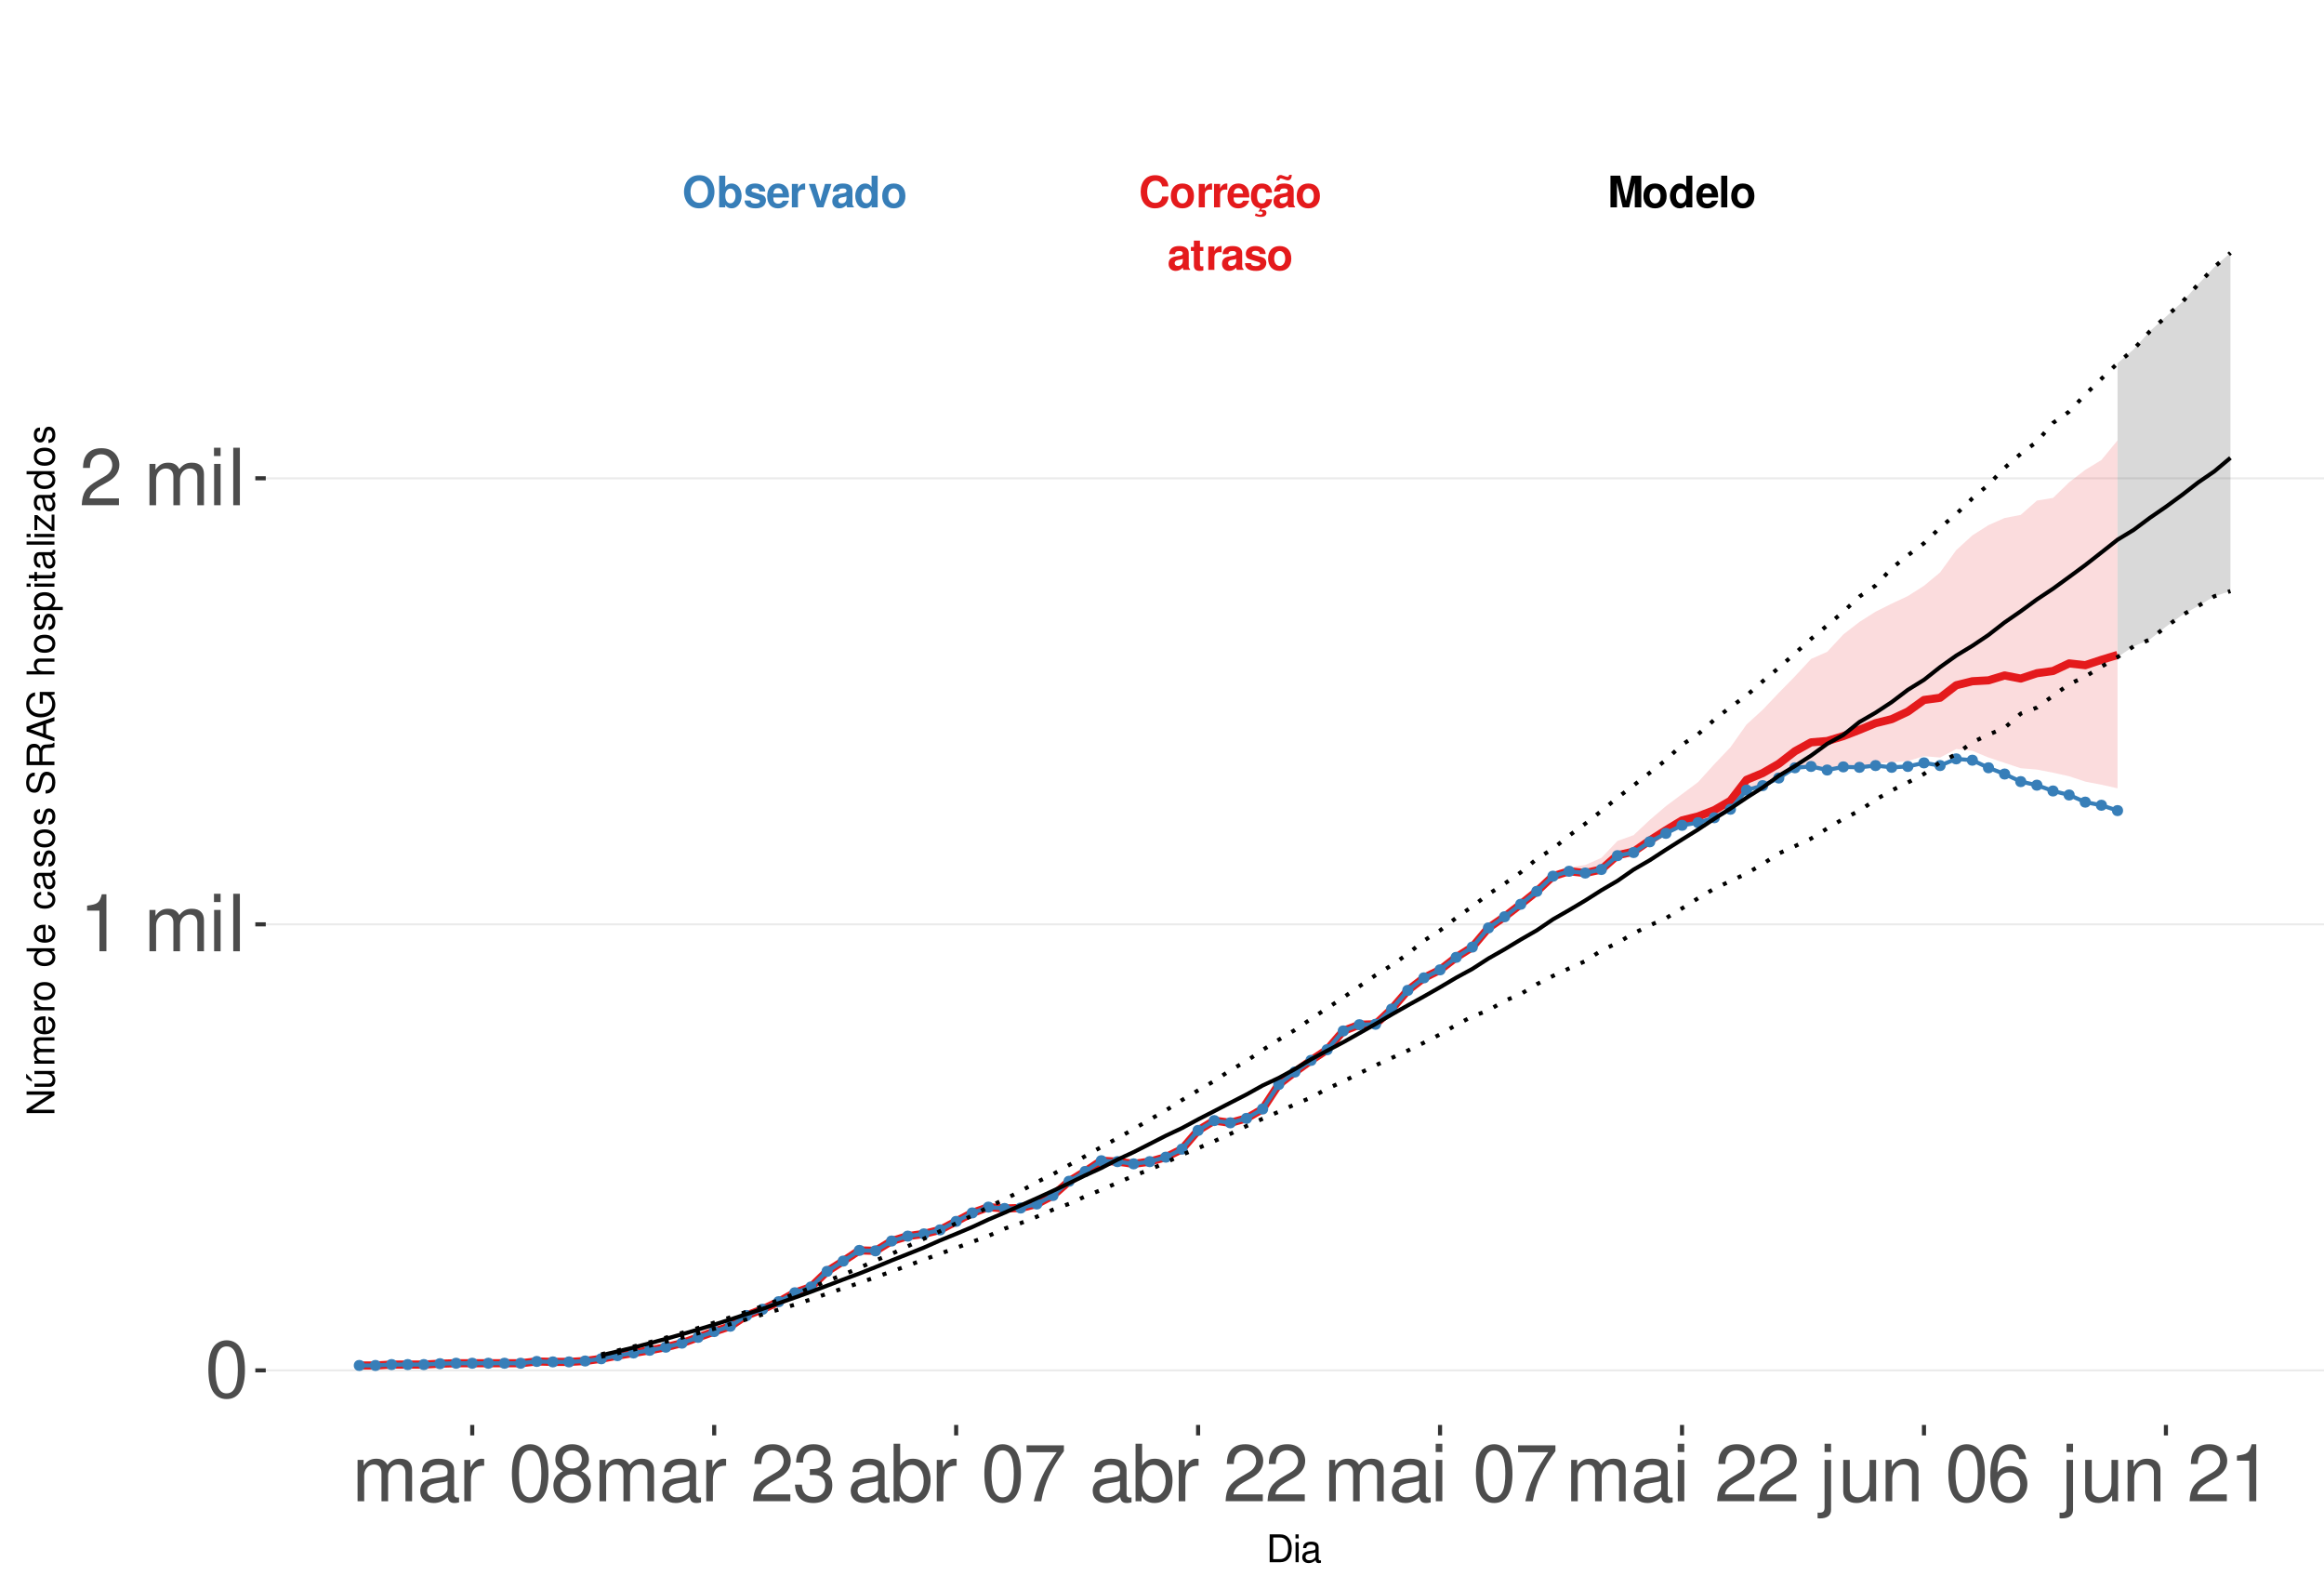 <?xml version="1.0" encoding="UTF-8"?>
<svg xmlns="http://www.w3.org/2000/svg" xmlns:xlink="http://www.w3.org/1999/xlink" width="609pt" height="413pt" viewBox="0 0 609 413" version="1.1">
<defs>
<g>
<symbol overflow="visible" id="glyph0-0">
<path style="stroke:none;" d=""/>
</symbol>
<symbol overflow="visible" id="glyph0-1">
<path style="stroke:none;" d="M 7.75 -5.484 C 7.703 -6.203 7.547 -6.656 7.203 -7.125 C 6.562 -7.969 5.547 -8.422 4.297 -8.422 C 1.953 -8.422 0.5 -6.75 0.5 -4.078 C 0.5 -1.406 1.938 0.266 4.25 0.266 C 6.328 0.266 7.688 -0.938 7.797 -2.828 L 6.125 -2.828 C 6.016 -1.781 5.359 -1.172 4.297 -1.172 C 2.984 -1.172 2.203 -2.234 2.203 -4.047 C 2.203 -5.875 3.016 -6.969 4.359 -6.969 C 5.344 -6.969 5.906 -6.5 6.125 -5.484 Z M 7.75 -5.484 "/>
</symbol>
<symbol overflow="visible" id="glyph0-2">
<path style="stroke:none;" d="M 3.422 -6.25 C 1.547 -6.25 0.391 -5 0.391 -2.984 C 0.391 -0.969 1.547 0.266 3.438 0.266 C 5.312 0.266 6.469 -0.969 6.469 -2.953 C 6.469 -5.031 5.344 -6.25 3.422 -6.25 Z M 3.438 -4.953 C 4.312 -4.953 4.875 -4.172 4.875 -2.969 C 4.875 -1.812 4.281 -1.031 3.438 -1.031 C 2.578 -1.031 1.984 -1.812 1.984 -2.984 C 1.984 -4.172 2.578 -4.953 3.438 -4.953 Z M 3.438 -4.953 "/>
</symbol>
<symbol overflow="visible" id="glyph0-3">
<path style="stroke:none;" d="M 0.719 -6.141 L 0.719 0 L 2.312 0 L 2.312 -3.266 C 2.312 -4.203 2.781 -4.656 3.703 -4.656 C 3.875 -4.656 4 -4.656 4.203 -4.625 L 4.203 -6.234 C 4.125 -6.25 4.078 -6.25 4.016 -6.25 C 3.281 -6.25 2.656 -5.766 2.312 -4.938 L 2.312 -6.141 Z M 0.719 -6.141 "/>
</symbol>
<symbol overflow="visible" id="glyph0-4">
<path style="stroke:none;" d="M 5.953 -2.578 C 5.969 -2.703 5.969 -2.766 5.969 -2.844 C 5.969 -3.453 5.875 -4.031 5.734 -4.453 C 5.328 -5.578 4.328 -6.25 3.094 -6.25 C 1.328 -6.25 0.25 -4.969 0.25 -2.906 C 0.25 -0.938 1.312 0.266 3.062 0.266 C 4.438 0.266 5.547 -0.516 5.906 -1.734 L 4.328 -1.734 C 4.141 -1.234 3.703 -0.953 3.109 -0.953 C 2.656 -0.953 2.297 -1.156 2.062 -1.484 C 1.922 -1.719 1.859 -1.984 1.844 -2.578 Z M 1.859 -3.625 C 1.969 -4.578 2.359 -5.031 3.078 -5.031 C 3.797 -5.031 4.234 -4.531 4.312 -3.625 Z M 1.859 -3.625 "/>
</symbol>
<symbol overflow="visible" id="glyph0-5">
<path style="stroke:none;" d="M 3.312 0.266 C 4.734 0.266 5.812 -0.703 5.938 -2.125 L 4.406 -2.125 C 4.219 -1.328 3.906 -1.031 3.281 -1.031 C 2.938 -1.031 2.594 -1.156 2.406 -1.391 C 2.141 -1.719 1.984 -2.312 1.984 -2.953 C 1.984 -3.531 2.094 -4.078 2.281 -4.438 C 2.469 -4.781 2.828 -4.953 3.281 -4.953 C 3.922 -4.953 4.234 -4.656 4.406 -3.844 L 5.938 -3.844 C 5.828 -5.344 4.828 -6.25 3.281 -6.25 C 1.438 -6.25 0.391 -5.047 0.391 -2.953 C 0.391 -1.078 1.25 0.031 2.828 0.234 L 2.328 1.203 C 2.547 1.109 2.672 1.062 2.891 1.062 C 3.234 1.062 3.469 1.234 3.469 1.469 C 3.469 1.734 3.188 1.938 2.828 1.938 C 2.5 1.938 2.203 1.859 1.641 1.594 L 1.422 2.188 C 2.125 2.438 2.484 2.5 2.984 2.5 C 3.938 2.5 4.453 2.125 4.453 1.438 C 4.453 0.938 4.125 0.641 3.578 0.641 C 3.406 0.641 3.266 0.656 3.109 0.719 Z M 3.312 0.266 "/>
</symbol>
<symbol overflow="visible" id="glyph0-6">
<path style="stroke:none;" d="M 5.953 -0.188 C 5.688 -0.453 5.594 -0.641 5.594 -0.938 L 5.594 -4.359 C 5.594 -5.609 4.75 -6.25 3.078 -6.25 C 1.422 -6.25 0.562 -5.547 0.453 -4.125 L 1.984 -4.125 C 2.062 -4.75 2.328 -4.953 3.109 -4.953 C 3.734 -4.953 4.031 -4.75 4.031 -4.344 C 4.031 -4.141 3.938 -3.969 3.766 -3.875 C 3.547 -3.75 3.547 -3.75 2.766 -3.625 L 2.125 -3.516 C 0.906 -3.312 0.312 -2.688 0.312 -1.578 C 0.312 -0.484 1.062 0.266 2.188 0.266 C 2.859 0.266 3.484 -0.016 4.047 -0.609 C 4.047 -0.297 4.078 -0.188 4.234 0 L 5.953 0 Z M 4.031 -2.469 C 4.031 -1.547 3.578 -1.031 2.781 -1.031 C 2.234 -1.031 1.906 -1.312 1.906 -1.766 C 1.906 -2.234 2.156 -2.469 2.828 -2.609 L 3.359 -2.703 C 3.781 -2.781 3.859 -2.812 4.031 -2.906 Z M 4.406 -8.516 C 4.359 -8.156 4.219 -7.969 3.984 -7.969 C 3.906 -7.969 3.672 -8.016 3.609 -8.047 L 2.781 -8.328 C 2.375 -8.469 2.359 -8.469 2.156 -8.469 C 1.531 -8.469 1.125 -7.953 1.078 -7.062 L 1.797 -7.062 C 1.859 -7.422 1.984 -7.578 2.25 -7.578 C 2.359 -7.578 2.469 -7.547 2.594 -7.5 L 3.406 -7.219 C 3.641 -7.125 3.859 -7.078 4.031 -7.078 C 4.703 -7.078 5.062 -7.547 5.109 -8.516 Z M 4.406 -8.516 "/>
</symbol>
<symbol overflow="visible" id="glyph0-7">
<path style="stroke:none;" d="M 5.953 -0.188 C 5.688 -0.453 5.594 -0.641 5.594 -0.938 L 5.594 -4.359 C 5.594 -5.609 4.75 -6.25 3.078 -6.25 C 1.422 -6.25 0.562 -5.547 0.453 -4.125 L 1.984 -4.125 C 2.062 -4.75 2.328 -4.953 3.109 -4.953 C 3.734 -4.953 4.031 -4.75 4.031 -4.344 C 4.031 -4.141 3.938 -3.969 3.766 -3.875 C 3.547 -3.75 3.547 -3.75 2.766 -3.625 L 2.125 -3.516 C 0.906 -3.312 0.312 -2.688 0.312 -1.578 C 0.312 -0.484 1.062 0.266 2.188 0.266 C 2.859 0.266 3.484 -0.016 4.047 -0.609 C 4.047 -0.297 4.078 -0.188 4.234 0 L 5.953 0 Z M 4.031 -2.469 C 4.031 -1.547 3.578 -1.031 2.781 -1.031 C 2.234 -1.031 1.906 -1.312 1.906 -1.766 C 1.906 -2.234 2.156 -2.469 2.828 -2.609 L 3.359 -2.703 C 3.781 -2.781 3.859 -2.812 4.031 -2.906 Z M 4.031 -2.469 "/>
</symbol>
<symbol overflow="visible" id="glyph0-8">
<path style="stroke:none;" d="M 3.422 -6.016 L 2.531 -6.016 L 2.531 -7.672 L 0.938 -7.672 L 0.938 -6.016 L 0.156 -6.016 L 0.156 -4.953 L 0.938 -4.953 L 0.938 -1.188 C 0.938 -0.219 1.453 0.266 2.5 0.266 C 2.859 0.266 3.125 0.234 3.422 0.141 L 3.422 -0.984 C 3.266 -0.953 3.188 -0.938 3.062 -0.938 C 2.641 -0.938 2.531 -1.062 2.531 -1.609 L 2.531 -4.953 L 3.422 -4.953 Z M 3.422 -6.016 "/>
</symbol>
<symbol overflow="visible" id="glyph0-9">
<path style="stroke:none;" d="M 5.75 -4.156 C 5.719 -5.453 4.719 -6.25 3.078 -6.25 C 1.516 -6.25 0.547 -5.453 0.547 -4.203 C 0.547 -3.781 0.672 -3.438 0.891 -3.203 C 1.109 -2.984 1.297 -2.875 1.891 -2.688 L 3.781 -2.094 C 4.188 -1.969 4.328 -1.844 4.328 -1.594 C 4.328 -1.219 3.875 -0.984 3.141 -0.984 C 2.719 -0.984 2.406 -1.062 2.203 -1.203 C 2.031 -1.328 1.953 -1.453 1.891 -1.781 L 0.328 -1.781 C 0.375 -0.438 1.359 0.266 3.234 0.266 C 4.078 0.266 4.734 0.078 5.188 -0.281 C 5.641 -0.641 5.922 -1.219 5.922 -1.812 C 5.922 -2.609 5.516 -3.125 4.703 -3.359 L 2.703 -3.953 C 2.25 -4.078 2.141 -4.172 2.141 -4.422 C 2.141 -4.766 2.5 -5 3.062 -5 C 3.828 -5 4.203 -4.719 4.203 -4.156 Z M 5.75 -4.156 "/>
</symbol>
<symbol overflow="visible" id="glyph0-10">
<path style="stroke:none;" d="M 2.453 -6.469 L 3.953 0 L 5.656 0 L 7.125 -6.469 L 7.125 0 L 8.828 0 L 8.828 -8.297 L 6.25 -8.297 L 4.797 -1.688 L 3.297 -8.297 L 0.75 -8.297 L 0.75 0 L 2.453 0 Z M 2.453 -6.469 "/>
</symbol>
<symbol overflow="visible" id="glyph0-11">
<path style="stroke:none;" d="M 4.609 0 L 6.203 0 L 6.203 -8.297 L 4.609 -8.297 L 4.609 -5.344 C 4.203 -5.953 3.688 -6.25 2.906 -6.25 C 1.438 -6.25 0.328 -4.828 0.328 -2.984 C 0.328 -2.156 0.578 -1.312 0.984 -0.719 C 1.406 -0.109 2.156 0.266 2.906 0.266 C 3.688 0.266 4.203 -0.016 4.609 -0.625 Z M 3.266 -4.906 C 4.078 -4.906 4.609 -4.141 4.609 -2.953 C 4.609 -1.844 4.062 -1.062 3.266 -1.062 C 2.469 -1.062 1.922 -1.859 1.922 -2.984 C 1.922 -4.125 2.469 -4.906 3.266 -4.906 Z M 3.266 -4.906 "/>
</symbol>
<symbol overflow="visible" id="glyph0-12">
<path style="stroke:none;" d="M 2.359 -8.297 L 0.766 -8.297 L 0.766 0 L 2.359 0 Z M 2.359 -8.297 "/>
</symbol>
<symbol overflow="visible" id="glyph0-13">
<path style="stroke:none;" d="M 4.438 -8.422 C 3.281 -8.422 2.328 -8.047 1.609 -7.281 C 0.875 -6.484 0.453 -5.328 0.453 -4.078 C 0.453 -2.844 0.875 -1.672 1.609 -0.891 C 2.328 -0.109 3.266 0.266 4.453 0.266 C 5.625 0.266 6.562 -0.109 7.281 -0.891 C 8 -1.656 8.438 -2.859 8.438 -4.031 C 8.438 -5.328 8.016 -6.5 7.281 -7.281 C 6.547 -8.062 5.641 -8.422 4.438 -8.422 Z M 4.453 -6.969 C 5.844 -6.969 6.734 -5.828 6.734 -4.031 C 6.734 -2.328 5.812 -1.188 4.453 -1.188 C 3.062 -1.188 2.156 -2.328 2.156 -4.078 C 2.156 -5.828 3.062 -6.969 4.453 -6.969 Z M 4.453 -6.969 "/>
</symbol>
<symbol overflow="visible" id="glyph0-14">
<path style="stroke:none;" d="M 0.672 -8.297 L 0.672 0 L 2.266 0 L 2.266 -0.625 C 2.656 -0.016 3.188 0.266 3.953 0.266 C 5.422 0.266 6.547 -1.141 6.547 -2.984 C 6.547 -3.828 6.297 -4.656 5.875 -5.25 C 5.453 -5.859 4.703 -6.25 3.953 -6.25 C 3.188 -6.25 2.656 -5.953 2.266 -5.344 L 2.266 -8.297 Z M 3.609 -4.906 C 4.391 -4.906 4.953 -4.125 4.953 -2.984 C 4.953 -1.859 4.406 -1.062 3.609 -1.062 C 2.797 -1.062 2.266 -1.828 2.266 -3.016 C 2.266 -4.141 2.812 -4.906 3.609 -4.906 Z M 3.609 -4.906 "/>
</symbol>
<symbol overflow="visible" id="glyph0-15">
<path style="stroke:none;" d="M 3.984 0 L 6.094 -6.141 L 4.406 -6.141 L 3.172 -1.656 L 1.844 -6.141 L 0.156 -6.141 L 2.312 0 Z M 3.984 0 "/>
</symbol>
<symbol overflow="visible" id="glyph1-0">
<path style="stroke:none;" d=""/>
</symbol>
<symbol overflow="visible" id="glyph1-1">
<path style="stroke:none;" d="M 5.688 -14.938 C 4.312 -14.938 3.078 -14.312 2.312 -13.297 C 1.359 -11.984 0.891 -10 0.891 -7.234 C 0.891 -2.188 2.547 0.469 5.688 0.469 C 8.781 0.469 10.469 -2.188 10.469 -7.109 C 10.469 -10 10.016 -11.938 9.047 -13.297 C 8.281 -14.328 7.062 -14.938 5.688 -14.938 Z M 5.688 -13.328 C 7.641 -13.328 8.609 -11.312 8.609 -7.266 C 8.609 -3.016 7.656 -1.031 5.641 -1.031 C 3.719 -1.031 2.75 -3.094 2.75 -7.203 C 2.75 -11.312 3.719 -13.328 5.688 -13.328 Z M 5.688 -13.328 "/>
</symbol>
<symbol overflow="visible" id="glyph1-2">
<path style="stroke:none;" d="M 5.344 -10.641 L 5.344 0 L 7.172 0 L 7.172 -14.938 L 5.969 -14.938 C 5.328 -12.641 4.922 -12.328 2.109 -11.953 L 2.109 -10.641 Z M 5.344 -10.641 "/>
</symbol>
<symbol overflow="visible" id="glyph1-3">
<path style="stroke:none;" d=""/>
</symbol>
<symbol overflow="visible" id="glyph1-4">
<path style="stroke:none;" d="M 1.453 -10.828 L 1.453 0 L 3.188 0 L 3.188 -6.797 C 3.188 -8.359 4.312 -9.625 5.719 -9.625 C 7 -9.625 7.719 -8.844 7.719 -7.453 L 7.719 0 L 9.453 0 L 9.453 -6.797 C 9.453 -8.359 10.594 -9.625 12 -9.625 C 13.266 -9.625 14 -8.812 14 -7.453 L 14 0 L 15.734 0 L 15.734 -8.125 C 15.734 -10.062 14.625 -11.141 12.594 -11.141 C 11.156 -11.141 10.281 -10.703 9.281 -9.484 C 8.641 -10.641 7.766 -11.141 6.359 -11.141 C 4.922 -11.141 3.953 -10.594 3.031 -9.297 L 3.031 -10.828 Z M 1.453 -10.828 "/>
</symbol>
<symbol overflow="visible" id="glyph1-5">
<path style="stroke:none;" d="M 3.094 -10.828 L 1.391 -10.828 L 1.391 0 L 3.094 0 Z M 3.094 -15.062 L 1.359 -15.062 L 1.359 -12.891 L 3.094 -12.891 Z M 3.094 -15.062 "/>
</symbol>
<symbol overflow="visible" id="glyph1-6">
<path style="stroke:none;" d="M 3.141 -15.062 L 1.406 -15.062 L 1.406 0 L 3.141 0 Z M 3.141 -15.062 "/>
</symbol>
<symbol overflow="visible" id="glyph1-7">
<path style="stroke:none;" d="M 10.453 -1.797 L 2.75 -1.797 C 2.938 -3.031 3.594 -3.828 5.391 -4.922 L 7.453 -6.078 C 9.5 -7.203 10.562 -8.734 10.562 -10.578 C 10.562 -11.812 10.062 -12.969 9.188 -13.781 C 8.328 -14.562 7.25 -14.938 5.859 -14.938 C 4 -14.938 2.625 -14.281 1.812 -13 C 1.297 -12.203 1.078 -11.281 1.031 -9.766 L 2.844 -9.766 C 2.906 -10.781 3.031 -11.375 3.281 -11.875 C 3.766 -12.781 4.703 -13.344 5.797 -13.344 C 7.453 -13.344 8.703 -12.141 8.703 -10.531 C 8.703 -9.344 8.016 -8.297 6.719 -7.562 L 4.812 -6.438 C 1.75 -4.688 0.875 -3.281 0.703 -0.016 L 10.453 -0.016 Z M 10.453 -1.797 "/>
</symbol>
<symbol overflow="visible" id="glyph1-8">
<path style="stroke:none;" d="M 11.047 -1.016 C 10.859 -0.969 10.781 -0.969 10.672 -0.969 C 10.078 -0.969 9.75 -1.281 9.75 -1.812 L 9.75 -8.188 C 9.75 -10.094 8.344 -11.141 5.688 -11.141 C 4.094 -11.141 2.828 -10.672 2.094 -9.875 C 1.594 -9.312 1.391 -8.703 1.344 -7.625 L 3.078 -7.625 C 3.219 -8.938 4 -9.547 5.625 -9.547 C 7.188 -9.547 8.031 -8.969 8.031 -7.938 L 8.031 -7.484 C 8.016 -6.734 7.641 -6.469 6.234 -6.281 C 3.797 -5.969 3.422 -5.891 2.766 -5.625 C 1.516 -5.078 0.875 -4.125 0.875 -2.734 C 0.875 -0.766 2.234 0.469 4.422 0.469 C 5.781 0.469 6.875 0 8.094 -1.109 C 8.219 0 8.766 0.469 9.875 0.469 C 10.25 0.469 10.469 0.438 11.047 0.297 Z M 8.031 -3.406 C 8.031 -2.828 7.875 -2.484 7.359 -2 C 6.656 -1.359 5.797 -1.031 4.797 -1.031 C 3.453 -1.031 2.672 -1.672 2.672 -2.766 C 2.672 -3.906 3.406 -4.484 5.266 -4.75 C 7.109 -5 7.453 -5.078 8.031 -5.344 Z M 8.031 -3.406 "/>
</symbol>
<symbol overflow="visible" id="glyph1-9">
<path style="stroke:none;" d="M 1.422 -10.828 L 1.422 0 L 3.156 0 L 3.156 -5.625 C 3.188 -8.219 4.25 -9.375 6.625 -9.312 L 6.625 -11.078 C 6.344 -11.109 6.172 -11.141 5.969 -11.141 C 4.859 -11.141 4 -10.469 3.016 -8.859 L 3.016 -10.828 Z M 1.422 -10.828 "/>
</symbol>
<symbol overflow="visible" id="glyph1-10">
<path style="stroke:none;" d="M 8.078 -7.875 C 9.609 -8.797 10.078 -9.547 10.078 -10.953 C 10.078 -13.297 8.281 -14.938 5.688 -14.938 C 3.094 -14.938 1.281 -13.297 1.281 -10.969 C 1.281 -9.547 1.75 -8.812 3.266 -7.875 C 1.594 -7.016 0.766 -5.797 0.766 -4.156 C 0.766 -1.422 2.766 0.469 5.688 0.469 C 8.578 0.469 10.594 -1.422 10.594 -4.156 C 10.594 -5.797 9.766 -7.016 8.078 -7.875 Z M 5.688 -13.328 C 7.234 -13.328 8.219 -12.391 8.219 -10.906 C 8.219 -9.5 7.203 -8.578 5.688 -8.578 C 4.125 -8.578 3.141 -9.5 3.141 -10.953 C 3.141 -12.391 4.125 -13.328 5.688 -13.328 Z M 5.688 -7.047 C 7.5 -7.047 8.734 -5.844 8.734 -4.109 C 8.734 -2.312 7.516 -1.141 5.641 -1.141 C 3.859 -1.141 2.625 -2.359 2.625 -4.094 C 2.625 -5.859 3.844 -7.047 5.688 -7.047 Z M 5.688 -7.047 "/>
</symbol>
<symbol overflow="visible" id="glyph1-11">
<path style="stroke:none;" d="M 4.562 -6.875 L 5.562 -6.875 C 7.547 -6.875 8.594 -5.953 8.594 -4.156 C 8.594 -2.266 7.453 -1.141 5.578 -1.141 C 3.578 -1.141 2.609 -2.141 2.484 -4.344 L 0.656 -4.344 C 0.75 -3.141 0.953 -2.359 1.297 -1.688 C 2.062 -0.25 3.484 0.469 5.5 0.469 C 8.516 0.469 10.453 -1.344 10.453 -4.172 C 10.453 -6.078 9.734 -7.109 7.969 -7.719 C 9.344 -8.281 10.016 -9.312 10.016 -10.828 C 10.016 -13.391 8.344 -14.938 5.562 -14.938 C 2.609 -14.938 1.031 -13.281 0.969 -10.125 L 2.781 -10.125 C 2.812 -11.031 2.891 -11.547 3.125 -12 C 3.531 -12.844 4.438 -13.344 5.578 -13.344 C 7.188 -13.344 8.156 -12.375 8.156 -10.766 C 8.156 -9.703 7.781 -9.062 6.984 -8.719 C 6.484 -8.516 5.828 -8.422 4.562 -8.406 Z M 4.562 -6.875 "/>
</symbol>
<symbol overflow="visible" id="glyph1-12">
<path style="stroke:none;" d="M 1.109 -15.062 L 1.109 0 L 2.672 0 L 2.672 -1.391 C 3.484 -0.125 4.578 0.469 6.094 0.469 C 8.938 0.469 10.797 -1.859 10.797 -5.453 C 10.797 -8.969 9.047 -11.141 6.172 -11.141 C 4.688 -11.141 3.641 -10.578 2.828 -9.359 L 2.828 -15.062 Z M 5.844 -9.516 C 7.766 -9.516 9 -7.844 9 -5.266 C 9 -2.812 7.719 -1.141 5.844 -1.141 C 4 -1.141 2.828 -2.781 2.828 -5.328 C 2.828 -7.875 4 -9.516 5.844 -9.516 Z M 5.844 -9.516 "/>
</symbol>
<symbol overflow="visible" id="glyph1-13">
<path style="stroke:none;" d="M 10.734 -14.641 L 0.953 -14.641 L 0.953 -12.844 L 8.859 -12.844 C 5.375 -7.875 3.953 -4.812 2.844 0 L 4.797 0 C 5.594 -4.688 7.438 -8.719 10.734 -13.109 Z M 10.734 -14.641 "/>
</symbol>
<symbol overflow="visible" id="glyph1-14">
<path style="stroke:none;" d="M 1.453 -10.828 L 1.453 1.562 C 1.453 2.641 1.109 3 0.047 3 C -0.078 3 -0.141 3 -0.375 2.969 L -0.375 4.438 C -0.172 4.484 -0.062 4.5 0.203 4.5 C 2.141 4.5 3.156 3.734 3.156 2.25 L 3.156 -10.828 Z M 3.156 -15.062 L 1.453 -15.062 L 1.453 -12.891 L 3.156 -12.891 Z M 3.156 -15.062 "/>
</symbol>
<symbol overflow="visible" id="glyph1-15">
<path style="stroke:none;" d="M 9.953 0 L 9.953 -10.828 L 8.234 -10.828 L 8.234 -4.688 C 8.234 -2.484 7.078 -1.031 5.281 -1.031 C 3.922 -1.031 3.062 -1.859 3.062 -3.156 L 3.062 -10.828 L 1.344 -10.828 L 1.344 -2.484 C 1.344 -0.688 2.688 0.469 4.797 0.469 C 6.375 0.469 7.391 -0.078 8.406 -1.516 L 8.406 0 Z M 9.953 0 "/>
</symbol>
<symbol overflow="visible" id="glyph1-16">
<path style="stroke:none;" d="M 1.453 -10.828 L 1.453 0 L 3.188 0 L 3.188 -5.969 C 3.188 -8.188 4.344 -9.625 6.109 -9.625 C 7.484 -9.625 8.344 -8.797 8.344 -7.5 L 8.344 0 L 10.062 0 L 10.062 -8.188 C 10.062 -9.984 8.719 -11.141 6.625 -11.141 C 5.016 -11.141 3.984 -10.516 3.031 -9 L 3.031 -10.828 Z M 1.453 -10.828 "/>
</symbol>
<symbol overflow="visible" id="glyph1-17">
<path style="stroke:none;" d="M 10.281 -11.047 C 9.938 -13.484 8.359 -14.938 6.141 -14.938 C 4.531 -14.938 3.078 -14.156 2.203 -12.812 C 1.281 -11.344 0.891 -9.516 0.891 -6.812 C 0.891 -4.297 1.234 -2.703 2.125 -1.391 C 2.906 -0.172 4.188 0.469 5.797 0.469 C 8.594 0.469 10.594 -1.609 10.594 -4.531 C 10.594 -7.266 8.734 -9.219 6.109 -9.219 C 4.672 -9.219 3.531 -8.672 2.75 -7.578 C 2.766 -11.281 3.922 -13.328 6.016 -13.328 C 7.297 -13.328 8.188 -12.5 8.469 -11.047 Z M 5.891 -7.594 C 7.641 -7.594 8.734 -6.359 8.734 -4.375 C 8.734 -2.5 7.5 -1.141 5.828 -1.141 C 4.125 -1.141 2.844 -2.562 2.844 -4.469 C 2.844 -6.328 4.094 -7.594 5.891 -7.594 Z M 5.891 -7.594 "/>
</symbol>
<symbol overflow="visible" id="glyph2-0">
<path style="stroke:none;" d=""/>
</symbol>
<symbol overflow="visible" id="glyph2-1">
<path style="stroke:none;" d="M 0.891 0 L 3.703 0 C 5.547 0 6.672 -1.375 6.672 -3.656 C 6.672 -5.906 5.547 -7.297 3.703 -7.297 L 0.891 -7.297 Z M 1.812 -0.812 L 1.812 -6.469 L 3.547 -6.469 C 4.984 -6.469 5.734 -5.5 5.734 -3.641 C 5.734 -1.797 4.984 -0.812 3.547 -0.812 Z M 1.812 -0.812 "/>
</symbol>
<symbol overflow="visible" id="glyph2-2">
<path style="stroke:none;" d="M 1.5 -5.234 L 0.672 -5.234 L 0.672 0 L 1.5 0 Z M 1.5 -7.297 L 0.656 -7.297 L 0.656 -6.234 L 1.5 -6.234 Z M 1.5 -7.297 "/>
</symbol>
<symbol overflow="visible" id="glyph2-3">
<path style="stroke:none;" d="M 5.344 -0.484 C 5.266 -0.469 5.219 -0.469 5.172 -0.469 C 4.875 -0.469 4.719 -0.625 4.719 -0.875 L 4.719 -3.953 C 4.719 -4.891 4.047 -5.391 2.75 -5.391 C 1.984 -5.391 1.375 -5.172 1.016 -4.781 C 0.766 -4.516 0.672 -4.203 0.656 -3.688 L 1.484 -3.688 C 1.562 -4.328 1.938 -4.625 2.719 -4.625 C 3.484 -4.625 3.891 -4.344 3.891 -3.844 L 3.891 -3.625 C 3.875 -3.266 3.703 -3.125 3.016 -3.047 C 1.844 -2.891 1.656 -2.844 1.344 -2.719 C 0.734 -2.453 0.422 -2 0.422 -1.312 C 0.422 -0.375 1.078 0.234 2.141 0.234 C 2.797 0.234 3.328 0 3.922 -0.547 C 3.984 0 4.234 0.234 4.781 0.234 C 4.953 0.234 5.062 0.203 5.344 0.141 Z M 3.891 -1.656 C 3.891 -1.375 3.812 -1.203 3.562 -0.969 C 3.219 -0.656 2.812 -0.5 2.312 -0.5 C 1.672 -0.5 1.297 -0.812 1.297 -1.344 C 1.297 -1.891 1.656 -2.172 2.547 -2.297 C 3.438 -2.422 3.609 -2.453 3.891 -2.594 Z M 3.891 -1.656 "/>
</symbol>
<symbol overflow="visible" id="glyph3-0">
<path style="stroke:none;" d=""/>
</symbol>
<symbol overflow="visible" id="glyph3-1">
<path style="stroke:none;" d="M -7.297 -6.453 L -7.297 -5.578 L -1.328 -5.578 L -7.297 -1.766 L -7.297 -0.766 L 0 -0.766 L 0 -1.641 L -5.906 -1.641 L 0 -5.406 L 0 -6.453 Z M -7.297 -6.453 "/>
</symbol>
<symbol overflow="visible" id="glyph3-2">
<path style="stroke:none;" d="M 0 -4.812 L -5.234 -4.812 L -5.234 -3.984 L -2.266 -3.984 C -1.203 -3.984 -0.5 -3.438 -0.5 -2.562 C -0.5 -1.906 -0.906 -1.484 -1.531 -1.484 L -5.234 -1.484 L -5.234 -0.656 L -1.203 -0.656 C -0.328 -0.656 0.234 -1.297 0.234 -2.312 C 0.234 -3.094 -0.047 -3.578 -0.734 -4.062 L 0 -4.062 Z M -7.406 -2.953 L -5.922 -2 L -5.922 -2.594 L -7.406 -4.094 Z M -7.406 -2.953 "/>
</symbol>
<symbol overflow="visible" id="glyph3-3">
<path style="stroke:none;" d="M -5.234 -0.703 L 0 -0.703 L 0 -1.547 L -3.297 -1.547 C -4.047 -1.547 -4.656 -2.094 -4.656 -2.766 C -4.656 -3.391 -4.281 -3.734 -3.609 -3.734 L 0 -3.734 L 0 -4.578 L -3.297 -4.578 C -4.047 -4.578 -4.656 -5.125 -4.656 -5.812 C -4.656 -6.422 -4.266 -6.781 -3.609 -6.781 L 0 -6.781 L 0 -7.625 L -3.938 -7.625 C -4.875 -7.625 -5.391 -7.078 -5.391 -6.094 C -5.391 -5.406 -5.188 -4.984 -4.594 -4.484 C -5.156 -4.188 -5.391 -3.766 -5.391 -3.078 C -5.391 -2.375 -5.125 -1.906 -4.5 -1.469 L -5.234 -1.469 Z M -5.234 -0.703 "/>
</symbol>
<symbol overflow="visible" id="glyph3-4">
<path style="stroke:none;" d="M -2.344 -5.125 C -3.141 -5.125 -3.625 -5.062 -4.016 -4.922 C -4.875 -4.578 -5.391 -3.781 -5.391 -2.797 C -5.391 -1.344 -4.281 -0.406 -2.547 -0.406 C -0.812 -0.406 0.234 -1.297 0.234 -2.781 C 0.234 -3.984 -0.453 -4.812 -1.594 -5.016 L -1.594 -4.188 C -0.906 -3.953 -0.547 -3.484 -0.547 -2.812 C -0.547 -2.281 -0.781 -1.828 -1.219 -1.547 C -1.516 -1.344 -1.812 -1.281 -2.344 -1.266 Z M -3.016 -1.297 C -3.984 -1.359 -4.625 -1.953 -4.625 -2.797 C -4.625 -3.641 -3.953 -4.234 -3.016 -4.234 Z M -3.016 -1.297 "/>
</symbol>
<symbol overflow="visible" id="glyph3-5">
<path style="stroke:none;" d="M -5.234 -0.688 L 0 -0.688 L 0 -1.531 L -2.719 -1.531 C -3.984 -1.547 -4.547 -2.062 -4.516 -3.203 L -5.359 -3.203 C -5.375 -3.062 -5.391 -2.984 -5.391 -2.891 C -5.391 -2.344 -5.062 -1.938 -4.297 -1.453 L -5.234 -1.453 Z M -5.234 -0.688 "/>
</symbol>
<symbol overflow="visible" id="glyph3-6">
<path style="stroke:none;" d="M -5.391 -2.719 C -5.391 -1.234 -4.344 -0.359 -2.578 -0.359 C -0.812 -0.359 0.234 -1.234 0.234 -2.734 C 0.234 -4.203 -0.812 -5.094 -2.547 -5.094 C -4.359 -5.094 -5.391 -4.234 -5.391 -2.719 Z M -4.625 -2.734 C -4.625 -3.672 -3.844 -4.234 -2.547 -4.234 C -1.312 -4.234 -0.547 -3.656 -0.547 -2.734 C -0.547 -1.797 -1.312 -1.234 -2.578 -1.234 C -3.844 -1.234 -4.625 -1.797 -4.625 -2.734 Z M -4.625 -2.734 "/>
</symbol>
<symbol overflow="visible" id="glyph3-7">
<path style="stroke:none;" d=""/>
</symbol>
<symbol overflow="visible" id="glyph3-8">
<path style="stroke:none;" d="M -7.297 -4.953 L -7.297 -4.125 L -4.578 -4.125 C -5.109 -3.766 -5.391 -3.203 -5.391 -2.516 C -5.391 -1.156 -4.297 -0.266 -2.625 -0.266 C -0.859 -0.266 0.234 -1.125 0.234 -2.547 C 0.234 -3.266 -0.047 -3.766 -0.688 -4.203 L 0 -4.203 L 0 -4.953 Z M -4.609 -2.656 C -4.609 -3.547 -3.812 -4.125 -2.562 -4.125 C -1.344 -4.125 -0.547 -3.547 -0.547 -2.656 C -0.547 -1.734 -1.359 -1.125 -2.578 -1.125 C -3.797 -1.125 -4.609 -1.734 -4.609 -2.656 Z M -4.609 -2.656 "/>
</symbol>
<symbol overflow="visible" id="glyph3-9">
<path style="stroke:none;" d="M -3.484 -4.703 C -3.984 -4.672 -4.312 -4.562 -4.609 -4.359 C -5.094 -4 -5.391 -3.375 -5.391 -2.641 C -5.391 -1.219 -4.266 -0.312 -2.531 -0.312 C -0.844 -0.312 0.234 -1.203 0.234 -2.625 C 0.234 -3.875 -0.516 -4.672 -1.797 -4.766 L -1.797 -3.938 C -0.953 -3.797 -0.547 -3.359 -0.547 -2.656 C -0.547 -1.734 -1.297 -1.188 -2.531 -1.188 C -3.844 -1.188 -4.625 -1.719 -4.625 -2.625 C -4.625 -3.328 -4.203 -3.766 -3.484 -3.875 Z M -3.484 -4.703 "/>
</symbol>
<symbol overflow="visible" id="glyph3-10">
<path style="stroke:none;" d="M -0.484 -5.344 C -0.469 -5.266 -0.469 -5.219 -0.469 -5.172 C -0.469 -4.875 -0.625 -4.719 -0.875 -4.719 L -3.953 -4.719 C -4.891 -4.719 -5.391 -4.047 -5.391 -2.75 C -5.391 -1.984 -5.172 -1.375 -4.781 -1.016 C -4.516 -0.766 -4.203 -0.672 -3.688 -0.656 L -3.688 -1.484 C -4.328 -1.562 -4.625 -1.938 -4.625 -2.719 C -4.625 -3.484 -4.344 -3.891 -3.844 -3.891 L -3.625 -3.891 C -3.266 -3.875 -3.125 -3.703 -3.047 -3.016 C -2.891 -1.844 -2.844 -1.656 -2.719 -1.344 C -2.453 -0.734 -2 -0.422 -1.312 -0.422 C -0.375 -0.422 0.234 -1.078 0.234 -2.141 C 0.234 -2.797 0 -3.328 -0.547 -3.922 C 0 -3.984 0.234 -4.234 0.234 -4.781 C 0.234 -4.953 0.203 -5.062 0.141 -5.344 Z M -1.656 -3.891 C -1.375 -3.891 -1.203 -3.812 -0.969 -3.562 C -0.656 -3.219 -0.5 -2.812 -0.5 -2.312 C -0.5 -1.672 -0.812 -1.297 -1.344 -1.297 C -1.891 -1.297 -2.172 -1.656 -2.297 -2.547 C -2.422 -3.438 -2.453 -3.609 -2.594 -3.891 Z M -1.656 -3.891 "/>
</symbol>
<symbol overflow="visible" id="glyph3-11">
<path style="stroke:none;" d="M -3.781 -4.375 C -4.812 -4.375 -5.391 -3.688 -5.391 -2.484 C -5.391 -1.266 -4.766 -0.469 -3.797 -0.469 C -2.969 -0.469 -2.578 -0.891 -2.281 -2.125 L -2.094 -2.906 C -1.953 -3.484 -1.734 -3.719 -1.375 -3.719 C -0.875 -3.719 -0.547 -3.234 -0.547 -2.5 C -0.547 -2.047 -0.672 -1.672 -0.891 -1.453 C -1.047 -1.328 -1.188 -1.266 -1.562 -1.219 L -1.562 -0.344 C -0.344 -0.375 0.234 -1.062 0.234 -2.438 C 0.234 -3.75 -0.422 -4.594 -1.438 -4.594 C -2.203 -4.594 -2.641 -4.156 -2.891 -3.109 L -3.078 -2.312 C -3.234 -1.625 -3.453 -1.344 -3.828 -1.344 C -4.312 -1.344 -4.625 -1.766 -4.625 -2.453 C -4.625 -3.125 -4.328 -3.484 -3.781 -3.5 Z M -3.781 -4.375 "/>
</symbol>
<symbol overflow="visible" id="glyph3-12">
<path style="stroke:none;" d="M -5.156 -5.953 C -5.656 -5.953 -5.797 -5.938 -6.125 -5.766 C -6.969 -5.375 -7.406 -4.516 -7.406 -3.297 C -7.406 -1.688 -6.594 -0.703 -5.266 -0.703 C -4.375 -0.703 -3.812 -1.172 -3.562 -2.125 L -3.094 -3.938 C -2.844 -4.875 -2.484 -5.281 -1.906 -5.281 C -1.516 -5.281 -1.125 -5.062 -0.906 -4.766 C -0.688 -4.469 -0.594 -4.016 -0.594 -3.422 C -0.594 -2.625 -0.781 -2.094 -1.203 -1.734 C -1.516 -1.469 -1.875 -1.344 -2.312 -1.359 L -2.312 -0.484 C -1.656 -0.484 -1.203 -0.625 -0.812 -0.906 C -0.125 -1.406 0.234 -2.25 0.234 -3.359 C 0.234 -4.234 0.031 -4.938 -0.328 -5.406 C -0.719 -5.906 -1.375 -6.203 -2 -6.203 C -2.906 -6.203 -3.562 -5.656 -3.828 -4.656 L -4.312 -2.828 C -4.562 -1.953 -4.844 -1.625 -5.406 -1.625 C -6.141 -1.625 -6.625 -2.281 -6.625 -3.266 C -6.625 -4.422 -6.109 -5.062 -5.156 -5.078 Z M -5.156 -5.953 "/>
</symbol>
<symbol overflow="visible" id="glyph3-13">
<path style="stroke:none;" d="M -3.141 -1.859 L -3.141 -4.266 C -3.141 -5.094 -2.734 -5.453 -1.844 -5.453 L -1.188 -5.453 C -0.734 -5.453 -0.297 -5.531 0 -5.656 L 0 -6.797 L -0.234 -6.797 C -0.469 -6.438 -0.734 -6.375 -1.703 -6.344 C -2.906 -6.344 -3.266 -6.156 -3.594 -5.359 C -4.016 -6.188 -4.5 -6.516 -5.344 -6.516 C -6.594 -6.516 -7.297 -5.734 -7.297 -4.297 L -7.297 -0.938 L 0 -0.938 L 0 -1.859 Z M -3.953 -1.859 L -6.469 -1.859 L -6.469 -4.109 C -6.469 -4.625 -6.391 -4.938 -6.188 -5.156 C -5.984 -5.406 -5.656 -5.547 -5.219 -5.547 C -4.344 -5.547 -3.953 -5.094 -3.953 -4.109 Z M -3.953 -1.859 "/>
</symbol>
<symbol overflow="visible" id="glyph3-14">
<path style="stroke:none;" d="M -2.188 -4.734 L 0 -5.484 L 0 -6.531 L -7.297 -3.969 L -7.297 -2.766 L 0 -0.172 L 0 -1.156 L -2.188 -1.938 Z M -2.969 -4.484 L -2.969 -2.156 L -6.297 -3.359 Z M -2.969 -4.484 "/>
</symbol>
<symbol overflow="visible" id="glyph3-15">
<path style="stroke:none;" d="M -3.844 -7.094 L -3.844 -4.047 L -3.031 -4.047 L -3.031 -6.266 L -2.828 -6.266 C -1.531 -6.266 -0.594 -5.312 -0.594 -3.984 C -0.594 -3.234 -0.859 -2.562 -1.328 -2.141 C -1.844 -1.656 -2.719 -1.375 -3.625 -1.375 C -5.406 -1.375 -6.594 -2.391 -6.594 -3.938 C -6.594 -5.047 -6.016 -5.844 -5.078 -6.047 L -5.078 -6.984 C -6.562 -6.734 -7.406 -5.609 -7.406 -3.938 C -7.406 -3.047 -7.188 -2.328 -6.703 -1.766 C -6.016 -0.906 -4.875 -0.438 -3.562 -0.438 C -1.328 -0.438 0.234 -1.812 0.234 -3.781 C 0.234 -4.766 -0.141 -5.547 -0.938 -6.266 L 0.047 -6.5 L 0.047 -7.094 Z M -3.844 -7.094 "/>
</symbol>
<symbol overflow="visible" id="glyph3-16">
<path style="stroke:none;" d="M -7.297 -0.703 L 0 -0.703 L 0 -1.531 L -2.891 -1.531 C -3.953 -1.531 -4.656 -2.094 -4.656 -2.953 C -4.656 -3.234 -4.578 -3.484 -4.438 -3.688 C -4.25 -3.938 -4 -4.031 -3.625 -4.031 L 0 -4.031 L 0 -4.859 L -3.953 -4.859 C -4.844 -4.859 -5.391 -4.234 -5.391 -3.203 C -5.391 -2.469 -5.156 -2.016 -4.516 -1.531 L -7.297 -1.531 Z M -7.297 -0.703 "/>
</symbol>
<symbol overflow="visible" id="glyph3-17">
<path style="stroke:none;" d="M 2.188 -0.547 L 2.188 -1.375 L -0.547 -1.375 C -0.016 -1.812 0.234 -2.312 0.234 -2.984 C 0.234 -4.344 -0.859 -5.234 -2.531 -5.234 C -4.297 -5.234 -5.391 -4.375 -5.391 -2.984 C -5.391 -2.266 -5.062 -1.703 -4.453 -1.312 L -5.234 -1.312 L -5.234 -0.547 Z M -4.609 -2.844 C -4.609 -3.766 -3.797 -4.359 -2.547 -4.359 C -1.359 -4.359 -0.547 -3.75 -0.547 -2.844 C -0.547 -1.953 -1.344 -1.375 -2.578 -1.375 C -3.812 -1.375 -4.609 -1.953 -4.609 -2.844 Z M -4.609 -2.844 "/>
</symbol>
<symbol overflow="visible" id="glyph3-18">
<path style="stroke:none;" d="M -5.234 -1.5 L -5.234 -0.672 L 0 -0.672 L 0 -1.5 Z M -7.297 -1.5 L -7.297 -0.656 L -6.234 -0.656 L -6.234 -1.5 Z M -7.297 -1.5 "/>
</symbol>
<symbol overflow="visible" id="glyph3-19">
<path style="stroke:none;" d="M -5.234 -2.547 L -5.234 -1.688 L -6.688 -1.688 L -6.688 -0.844 L -5.234 -0.844 L -5.234 -0.141 L -4.562 -0.141 L -4.562 -0.844 L -0.594 -0.844 C -0.062 -0.844 0.234 -1.203 0.234 -1.859 C 0.234 -2.078 0.203 -2.266 0.156 -2.547 L -0.547 -2.547 C -0.516 -2.422 -0.5 -2.312 -0.5 -2.141 C -0.5 -1.781 -0.594 -1.688 -0.969 -1.688 L -4.562 -1.688 L -4.562 -2.547 Z M -5.234 -2.547 "/>
</symbol>
<symbol overflow="visible" id="glyph3-20">
<path style="stroke:none;" d="M -7.297 -1.516 L -7.297 -0.688 L 0 -0.688 L 0 -1.516 Z M -7.297 -1.516 "/>
</symbol>
<symbol overflow="visible" id="glyph3-21">
<path style="stroke:none;" d="M -5.234 -4.438 L -5.234 -0.516 L -4.516 -0.516 L -4.516 -3.438 L -0.75 -0.312 L 0 -0.312 L 0 -4.562 L -0.734 -4.562 L -0.734 -1.312 L -4.5 -4.438 Z M -5.234 -4.438 "/>
</symbol>
</g>
<clipPath id="clip1">
  <path d="M 69.645 30.441 L 609 30.441 L 609 373.328 L 69.645 373.328 Z M 69.645 30.441 "/>
</clipPath>
<clipPath id="clip2">
  <path d="M 69.645 358 L 609 358 L 609 360 L 69.645 360 Z M 69.645 358 "/>
</clipPath>
<clipPath id="clip3">
  <path d="M 69.645 241 L 609 241 L 609 243 L 69.645 243 Z M 69.645 241 "/>
</clipPath>
<clipPath id="clip4">
  <path d="M 69.645 125 L 609 125 L 609 126 L 69.645 126 Z M 69.645 125 "/>
</clipPath>
</defs>
<g id="surface126">
<rect x="0" y="0" width="609" height="413" style="fill:rgb(100%,100%,100%);fill-opacity:1;stroke:none;"/>
<rect x="0" y="0" width="609" height="413" style="fill:rgb(100%,100%,100%);fill-opacity:1;stroke:none;"/>
<path style="fill:none;stroke-width:1.067;stroke-linecap:round;stroke-linejoin:round;stroke:rgb(100%,100%,100%);stroke-opacity:1;stroke-miterlimit:10;" d="M 0 413 L 609 413 L 609 0 L 0 0 Z M 0 413 "/>
<g clip-path="url(#clip1)" clip-rule="nonzero">
<path style=" stroke:none;fill-rule:nonzero;fill:rgb(100%,100%,100%);fill-opacity:1;" d="M 69.645 373.328 L 609 373.328 L 609 30.441 L 69.645 30.441 Z M 69.645 373.328 "/>
</g>
<g clip-path="url(#clip2)" clip-rule="nonzero">
<path style="fill:none;stroke-width:0.533;stroke-linecap:butt;stroke-linejoin:round;stroke:rgb(92.157%,92.157%,92.157%);stroke-opacity:1;stroke-miterlimit:10;" d="M 69.645 359.027 L 609 359.027 "/>
</g>
<g clip-path="url(#clip3)" clip-rule="nonzero">
<path style="fill:none;stroke-width:0.533;stroke-linecap:butt;stroke-linejoin:round;stroke:rgb(92.157%,92.157%,92.157%);stroke-opacity:1;stroke-miterlimit:10;" d="M 69.645 242.172 L 609 242.172 "/>
</g>
<g clip-path="url(#clip4)" clip-rule="nonzero">
<path style="fill:none;stroke-width:0.533;stroke-linecap:butt;stroke-linejoin:round;stroke:rgb(92.157%,92.157%,92.157%);stroke-opacity:1;stroke-miterlimit:10;" d="M 69.645 125.312 L 609 125.312 "/>
</g>
<path style=" stroke:none;fill-rule:nonzero;fill:rgb(0%,0%,0%);fill-opacity:0.149;" d="M 554.895 95.188 L 559.121 91.516 L 563.348 86.812 L 567.578 82.98 L 571.805 79.168 L 576.031 74.484 L 580.258 69.977 L 584.484 66.242 L 584.484 154.871 L 580.258 156.223 L 576.031 158.758 L 571.805 161.16 L 567.578 164.195 L 563.348 167.559 L 559.121 169.328 L 554.895 172.164 Z M 554.895 95.188 "/>
<path style=" stroke:none;fill-rule:nonzero;fill:rgb(89.412%,10.196%,10.98%);fill-opacity:0.149;" d="M 94.16 357.742 L 98.387 357.742 L 102.613 357.508 L 111.07 357.508 L 115.297 357.277 L 119.523 357.16 L 136.43 357.16 L 140.656 356.691 L 144.883 356.809 L 149.109 356.809 L 153.34 356.574 L 157.566 355.988 L 161.793 355.172 L 166.02 354.473 L 170.246 353.77 L 174.473 352.953 L 178.699 351.898 L 182.926 350.383 L 187.152 348.863 L 191.379 347.461 L 195.605 344.656 L 199.836 343.02 L 204.062 341.031 L 208.289 338.695 L 212.516 337.176 L 216.742 333.086 L 220.969 330.398 L 225.195 327.594 L 229.422 327.711 L 233.648 325.141 L 237.875 323.855 L 242.102 323.27 L 246.332 322.219 L 250.559 319.996 L 254.785 317.777 L 259.012 316.258 L 263.238 316.609 L 267.465 316.492 L 271.691 315.441 L 275.918 313.219 L 280.145 309.48 L 284.371 306.91 L 288.598 304.105 L 292.828 304.34 L 297.055 304.922 L 301.281 304.34 L 305.508 303.172 L 309.734 301.066 L 313.961 296.16 L 318.188 293.59 L 322.414 294.172 L 326.641 293.004 L 330.867 290.551 L 335.094 284.121 L 339.324 280.852 L 343.551 277.812 L 347.777 275.008 L 352.004 270.098 L 356.23 268.465 L 360.457 268.348 L 364.684 264.375 L 368.91 259.465 L 373.137 256.195 L 377.363 254.09 L 381.59 250.816 L 385.82 248.129 L 390.047 243.105 L 394.273 240.184 L 398.5 236.91 L 402.727 233.172 L 406.953 228.613 L 411.18 227.211 L 415.406 226.629 L 419.633 224.758 L 423.859 220.316 L 428.086 218.801 L 432.316 214.824 L 436.543 211.203 L 440.77 208.047 L 444.996 204.895 L 449.223 200.219 L 453.449 195.777 L 457.676 189.816 L 461.902 185.961 L 466.129 181.52 L 470.355 177.199 L 474.582 172.641 L 478.812 170.77 L 483.039 166.215 L 487.266 162.941 L 491.492 160.254 L 495.719 158.148 L 499.945 156.164 L 504.172 153.477 L 508.398 149.969 L 512.625 144.125 L 516.852 140.27 L 521.078 137.582 L 525.309 135.715 L 529.535 134.895 L 533.762 131.156 L 537.988 130.453 L 542.215 126.363 L 546.441 123.094 L 550.668 120.523 L 554.895 115.379 L 554.895 206.527 L 550.668 205.594 L 546.441 204.777 L 542.215 203.375 L 537.988 202.438 L 533.762 201.621 L 529.535 201.27 L 525.309 199.867 L 521.078 198.465 L 516.852 196.711 L 512.625 196.246 L 508.398 198.465 L 504.172 198.113 L 499.945 199.402 L 495.719 199.75 L 491.492 199.984 L 487.266 200.805 L 483.039 200.805 L 478.812 201.621 L 474.582 200.688 L 470.355 201.152 L 466.129 203.84 L 461.902 205.828 L 457.676 206.996 L 453.449 212.02 L 449.223 214.242 L 444.996 215.527 L 440.77 216.227 L 436.543 218.332 L 432.316 220.551 L 428.086 223.355 L 423.859 224.176 L 419.633 227.797 L 415.406 228.73 L 411.18 228.266 L 406.953 229.551 L 402.727 233.523 L 398.5 236.91 L 394.273 240.184 L 390.047 243.105 L 385.82 248.129 L 381.59 250.816 L 377.363 254.09 L 373.137 256.195 L 368.91 259.465 L 364.684 264.375 L 360.457 268.348 L 356.23 268.465 L 352.004 270.098 L 347.777 275.008 L 343.551 277.812 L 339.324 280.852 L 335.094 284.121 L 330.867 290.551 L 326.641 293.004 L 322.414 294.172 L 318.188 293.59 L 313.961 296.16 L 309.734 301.066 L 305.508 303.172 L 301.281 304.34 L 297.055 304.922 L 292.828 304.34 L 288.598 304.105 L 284.371 306.91 L 280.145 309.48 L 275.918 313.219 L 271.691 315.441 L 267.465 316.492 L 263.238 316.609 L 259.012 316.258 L 254.785 317.777 L 250.559 319.996 L 246.332 322.219 L 242.102 323.27 L 237.875 323.855 L 233.648 325.141 L 229.422 327.711 L 225.195 327.594 L 220.969 330.398 L 216.742 333.086 L 212.516 337.176 L 208.289 338.695 L 204.062 341.031 L 199.836 343.02 L 195.605 344.656 L 191.379 347.461 L 187.152 348.863 L 182.926 350.383 L 178.699 351.898 L 174.473 352.953 L 170.246 353.77 L 166.02 354.473 L 161.793 355.172 L 157.566 355.988 L 153.34 356.574 L 149.109 356.809 L 144.883 356.809 L 140.656 356.691 L 136.43 357.16 L 119.523 357.16 L 115.297 357.277 L 111.07 357.508 L 102.613 357.508 L 98.387 357.742 Z M 94.16 357.742 "/>
<path style="fill:none;stroke-width:2.134;stroke-linecap:butt;stroke-linejoin:round;stroke:rgb(89.412%,10.196%,10.98%);stroke-opacity:1;stroke-miterlimit:10;" d="M 94.16 357.742 L 98.387 357.742 L 102.613 357.508 L 111.07 357.508 L 115.297 357.277 L 119.523 357.16 L 136.43 357.16 L 140.656 356.691 L 144.883 356.809 L 149.109 356.809 L 153.34 356.574 L 157.566 355.988 L 161.793 355.172 L 166.02 354.473 L 170.246 353.77 L 174.473 352.953 L 178.699 351.898 L 182.926 350.383 L 187.152 348.863 L 191.379 347.461 L 195.605 344.656 L 199.836 343.02 L 204.062 341.031 L 208.289 338.695 L 212.516 337.176 L 216.742 333.086 L 220.969 330.398 L 225.195 327.594 L 229.422 327.711 L 233.648 325.141 L 237.875 323.855 L 242.102 323.27 L 246.332 322.219 L 250.559 319.996 L 254.785 317.777 L 259.012 316.258 L 263.238 316.609 L 267.465 316.492 L 271.691 315.441 L 275.918 313.219 L 280.145 309.48 L 284.371 306.91 L 288.598 304.105 L 292.828 304.34 L 297.055 304.922 L 301.281 304.34 L 305.508 303.172 L 309.734 301.066 L 313.961 296.16 L 318.188 293.59 L 322.414 294.172 L 326.641 293.004 L 330.867 290.551 L 335.094 284.121 L 339.324 280.852 L 343.551 277.812 L 347.777 275.008 L 352.004 270.098 L 356.23 268.465 L 360.457 268.348 L 364.684 264.375 L 368.91 259.465 L 373.137 256.195 L 377.363 254.09 L 381.59 250.816 L 385.82 248.129 L 390.047 243.105 L 394.273 240.184 L 398.5 236.91 L 402.727 233.523 L 406.953 229.551 L 411.18 228.266 L 415.406 228.73 L 419.633 227.797 L 423.859 224.059 L 428.086 223.121 L 432.316 220.203 L 436.543 217.512 L 440.77 214.941 L 444.996 213.891 L 449.223 212.254 L 453.449 209.801 L 457.676 204.309 L 461.902 202.555 L 466.129 200.102 L 470.355 196.828 L 474.582 194.492 L 478.812 194.141 L 483.039 192.855 L 487.266 191.219 L 491.492 189.469 L 495.719 188.414 L 499.945 186.43 L 504.172 183.391 L 508.398 182.809 L 512.625 179.535 L 516.852 178.484 L 521.078 178.25 L 525.309 176.965 L 529.535 177.781 L 533.762 176.379 L 537.988 175.797 L 542.215 173.809 L 546.441 174.277 L 550.668 172.875 L 554.895 171.59 "/>
<path style="fill-rule:nonzero;fill:rgb(21.569%,49.412%,72.157%);fill-opacity:1;stroke-width:0.709;stroke-linecap:round;stroke-linejoin:round;stroke:rgb(21.569%,49.412%,72.157%);stroke-opacity:1;stroke-miterlimit:10;" d="M 95.262 357.742 C 95.262 359.211 93.059 359.211 93.059 357.742 C 93.059 356.273 95.262 356.273 95.262 357.742 "/>
<path style="fill-rule:nonzero;fill:rgb(21.569%,49.412%,72.157%);fill-opacity:1;stroke-width:0.709;stroke-linecap:round;stroke-linejoin:round;stroke:rgb(21.569%,49.412%,72.157%);stroke-opacity:1;stroke-miterlimit:10;" d="M 99.488 357.742 C 99.488 359.211 97.285 359.211 97.285 357.742 C 97.285 356.273 99.488 356.273 99.488 357.742 "/>
<path style="fill-rule:nonzero;fill:rgb(21.569%,49.412%,72.157%);fill-opacity:1;stroke-width:0.709;stroke-linecap:round;stroke-linejoin:round;stroke:rgb(21.569%,49.412%,72.157%);stroke-opacity:1;stroke-miterlimit:10;" d="M 103.715 357.508 C 103.715 358.977 101.516 358.977 101.516 357.508 C 101.516 356.039 103.715 356.039 103.715 357.508 "/>
<path style="fill-rule:nonzero;fill:rgb(21.569%,49.412%,72.157%);fill-opacity:1;stroke-width:0.709;stroke-linecap:round;stroke-linejoin:round;stroke:rgb(21.569%,49.412%,72.157%);stroke-opacity:1;stroke-miterlimit:10;" d="M 107.941 357.508 C 107.941 358.977 105.742 358.977 105.742 357.508 C 105.742 356.039 107.941 356.039 107.941 357.508 "/>
<path style="fill-rule:nonzero;fill:rgb(21.569%,49.412%,72.157%);fill-opacity:1;stroke-width:0.709;stroke-linecap:round;stroke-linejoin:round;stroke:rgb(21.569%,49.412%,72.157%);stroke-opacity:1;stroke-miterlimit:10;" d="M 112.172 357.508 C 112.172 358.977 109.969 358.977 109.969 357.508 C 109.969 356.039 112.172 356.039 112.172 357.508 "/>
<path style="fill-rule:nonzero;fill:rgb(21.569%,49.412%,72.157%);fill-opacity:1;stroke-width:0.709;stroke-linecap:round;stroke-linejoin:round;stroke:rgb(21.569%,49.412%,72.157%);stroke-opacity:1;stroke-miterlimit:10;" d="M 116.398 357.277 C 116.398 358.742 114.195 358.742 114.195 357.277 C 114.195 355.809 116.398 355.809 116.398 357.277 "/>
<path style="fill-rule:nonzero;fill:rgb(21.569%,49.412%,72.157%);fill-opacity:1;stroke-width:0.709;stroke-linecap:round;stroke-linejoin:round;stroke:rgb(21.569%,49.412%,72.157%);stroke-opacity:1;stroke-miterlimit:10;" d="M 120.625 357.16 C 120.625 358.629 118.422 358.629 118.422 357.16 C 118.422 355.691 120.625 355.691 120.625 357.16 "/>
<path style="fill-rule:nonzero;fill:rgb(21.569%,49.412%,72.157%);fill-opacity:1;stroke-width:0.709;stroke-linecap:round;stroke-linejoin:round;stroke:rgb(21.569%,49.412%,72.157%);stroke-opacity:1;stroke-miterlimit:10;" d="M 124.852 357.16 C 124.852 358.629 122.648 358.629 122.648 357.16 C 122.648 355.691 124.852 355.691 124.852 357.16 "/>
<path style="fill-rule:nonzero;fill:rgb(21.569%,49.412%,72.157%);fill-opacity:1;stroke-width:0.709;stroke-linecap:round;stroke-linejoin:round;stroke:rgb(21.569%,49.412%,72.157%);stroke-opacity:1;stroke-miterlimit:10;" d="M 129.078 357.16 C 129.078 358.629 126.875 358.629 126.875 357.16 C 126.875 355.691 129.078 355.691 129.078 357.16 "/>
<path style="fill-rule:nonzero;fill:rgb(21.569%,49.412%,72.157%);fill-opacity:1;stroke-width:0.709;stroke-linecap:round;stroke-linejoin:round;stroke:rgb(21.569%,49.412%,72.157%);stroke-opacity:1;stroke-miterlimit:10;" d="M 133.305 357.16 C 133.305 358.629 131.102 358.629 131.102 357.16 C 131.102 355.691 133.305 355.691 133.305 357.16 "/>
<path style="fill-rule:nonzero;fill:rgb(21.569%,49.412%,72.157%);fill-opacity:1;stroke-width:0.709;stroke-linecap:round;stroke-linejoin:round;stroke:rgb(21.569%,49.412%,72.157%);stroke-opacity:1;stroke-miterlimit:10;" d="M 137.531 357.16 C 137.531 358.629 135.328 358.629 135.328 357.16 C 135.328 355.691 137.531 355.691 137.531 357.16 "/>
<path style="fill-rule:nonzero;fill:rgb(21.569%,49.412%,72.157%);fill-opacity:1;stroke-width:0.709;stroke-linecap:round;stroke-linejoin:round;stroke:rgb(21.569%,49.412%,72.157%);stroke-opacity:1;stroke-miterlimit:10;" d="M 141.758 356.691 C 141.758 358.16 139.555 358.16 139.555 356.691 C 139.555 355.223 141.758 355.223 141.758 356.691 "/>
<path style="fill-rule:nonzero;fill:rgb(21.569%,49.412%,72.157%);fill-opacity:1;stroke-width:0.709;stroke-linecap:round;stroke-linejoin:round;stroke:rgb(21.569%,49.412%,72.157%);stroke-opacity:1;stroke-miterlimit:10;" d="M 145.984 356.809 C 145.984 358.277 143.781 358.277 143.781 356.809 C 143.781 355.34 145.984 355.34 145.984 356.809 "/>
<path style="fill-rule:nonzero;fill:rgb(21.569%,49.412%,72.157%);fill-opacity:1;stroke-width:0.709;stroke-linecap:round;stroke-linejoin:round;stroke:rgb(21.569%,49.412%,72.157%);stroke-opacity:1;stroke-miterlimit:10;" d="M 150.211 356.809 C 150.211 358.277 148.012 358.277 148.012 356.809 C 148.012 355.34 150.211 355.34 150.211 356.809 "/>
<path style="fill-rule:nonzero;fill:rgb(21.569%,49.412%,72.157%);fill-opacity:1;stroke-width:0.709;stroke-linecap:round;stroke-linejoin:round;stroke:rgb(21.569%,49.412%,72.157%);stroke-opacity:1;stroke-miterlimit:10;" d="M 154.438 356.574 C 154.438 358.043 152.238 358.043 152.238 356.574 C 152.238 355.105 154.438 355.105 154.438 356.574 "/>
<path style="fill-rule:nonzero;fill:rgb(21.569%,49.412%,72.157%);fill-opacity:1;stroke-width:0.709;stroke-linecap:round;stroke-linejoin:round;stroke:rgb(21.569%,49.412%,72.157%);stroke-opacity:1;stroke-miterlimit:10;" d="M 158.668 355.988 C 158.668 357.457 156.465 357.457 156.465 355.988 C 156.465 354.523 158.668 354.523 158.668 355.988 "/>
<path style="fill-rule:nonzero;fill:rgb(21.569%,49.412%,72.157%);fill-opacity:1;stroke-width:0.709;stroke-linecap:round;stroke-linejoin:round;stroke:rgb(21.569%,49.412%,72.157%);stroke-opacity:1;stroke-miterlimit:10;" d="M 162.895 355.172 C 162.895 356.641 160.691 356.641 160.691 355.172 C 160.691 353.703 162.895 353.703 162.895 355.172 "/>
<path style="fill-rule:nonzero;fill:rgb(21.569%,49.412%,72.157%);fill-opacity:1;stroke-width:0.709;stroke-linecap:round;stroke-linejoin:round;stroke:rgb(21.569%,49.412%,72.157%);stroke-opacity:1;stroke-miterlimit:10;" d="M 167.121 354.473 C 167.121 355.938 164.918 355.938 164.918 354.473 C 164.918 353.004 167.121 353.004 167.121 354.473 "/>
<path style="fill-rule:nonzero;fill:rgb(21.569%,49.412%,72.157%);fill-opacity:1;stroke-width:0.709;stroke-linecap:round;stroke-linejoin:round;stroke:rgb(21.569%,49.412%,72.157%);stroke-opacity:1;stroke-miterlimit:10;" d="M 171.348 353.77 C 171.348 355.238 169.145 355.238 169.145 353.77 C 169.145 352.301 171.348 352.301 171.348 353.77 "/>
<path style="fill-rule:nonzero;fill:rgb(21.569%,49.412%,72.157%);fill-opacity:1;stroke-width:0.709;stroke-linecap:round;stroke-linejoin:round;stroke:rgb(21.569%,49.412%,72.157%);stroke-opacity:1;stroke-miterlimit:10;" d="M 175.574 352.953 C 175.574 354.422 173.371 354.422 173.371 352.953 C 173.371 351.484 175.574 351.484 175.574 352.953 "/>
<path style="fill-rule:nonzero;fill:rgb(21.569%,49.412%,72.157%);fill-opacity:1;stroke-width:0.709;stroke-linecap:round;stroke-linejoin:round;stroke:rgb(21.569%,49.412%,72.157%);stroke-opacity:1;stroke-miterlimit:10;" d="M 179.801 351.898 C 179.801 353.367 177.598 353.367 177.598 351.898 C 177.598 350.434 179.801 350.434 179.801 351.898 "/>
<path style="fill-rule:nonzero;fill:rgb(21.569%,49.412%,72.157%);fill-opacity:1;stroke-width:0.709;stroke-linecap:round;stroke-linejoin:round;stroke:rgb(21.569%,49.412%,72.157%);stroke-opacity:1;stroke-miterlimit:10;" d="M 184.027 350.383 C 184.027 351.848 181.824 351.848 181.824 350.383 C 181.824 348.914 184.027 348.914 184.027 350.383 "/>
<path style="fill-rule:nonzero;fill:rgb(21.569%,49.412%,72.157%);fill-opacity:1;stroke-width:0.709;stroke-linecap:round;stroke-linejoin:round;stroke:rgb(21.569%,49.412%,72.157%);stroke-opacity:1;stroke-miterlimit:10;" d="M 188.254 348.863 C 188.254 350.332 186.051 350.332 186.051 348.863 C 186.051 347.395 188.254 347.395 188.254 348.863 "/>
<path style="fill-rule:nonzero;fill:rgb(21.569%,49.412%,72.157%);fill-opacity:1;stroke-width:0.709;stroke-linecap:round;stroke-linejoin:round;stroke:rgb(21.569%,49.412%,72.157%);stroke-opacity:1;stroke-miterlimit:10;" d="M 192.48 347.461 C 192.48 348.93 190.277 348.93 190.277 347.461 C 190.277 345.992 192.48 345.992 192.48 347.461 "/>
<path style="fill-rule:nonzero;fill:rgb(21.569%,49.412%,72.157%);fill-opacity:1;stroke-width:0.709;stroke-linecap:round;stroke-linejoin:round;stroke:rgb(21.569%,49.412%,72.157%);stroke-opacity:1;stroke-miterlimit:10;" d="M 196.707 344.656 C 196.707 346.125 194.508 346.125 194.508 344.656 C 194.508 343.188 196.707 343.188 196.707 344.656 "/>
<path style="fill-rule:nonzero;fill:rgb(21.569%,49.412%,72.157%);fill-opacity:1;stroke-width:0.709;stroke-linecap:round;stroke-linejoin:round;stroke:rgb(21.569%,49.412%,72.157%);stroke-opacity:1;stroke-miterlimit:10;" d="M 200.934 343.02 C 200.934 344.488 198.734 344.488 198.734 343.02 C 198.734 341.551 200.934 341.551 200.934 343.02 "/>
<path style="fill-rule:nonzero;fill:rgb(21.569%,49.412%,72.157%);fill-opacity:1;stroke-width:0.709;stroke-linecap:round;stroke-linejoin:round;stroke:rgb(21.569%,49.412%,72.157%);stroke-opacity:1;stroke-miterlimit:10;" d="M 205.164 341.031 C 205.164 342.5 202.961 342.5 202.961 341.031 C 202.961 339.562 205.164 339.562 205.164 341.031 "/>
<path style="fill-rule:nonzero;fill:rgb(21.569%,49.412%,72.157%);fill-opacity:1;stroke-width:0.709;stroke-linecap:round;stroke-linejoin:round;stroke:rgb(21.569%,49.412%,72.157%);stroke-opacity:1;stroke-miterlimit:10;" d="M 209.391 338.695 C 209.391 340.164 207.188 340.164 207.188 338.695 C 207.188 337.227 209.391 337.227 209.391 338.695 "/>
<path style="fill-rule:nonzero;fill:rgb(21.569%,49.412%,72.157%);fill-opacity:1;stroke-width:0.709;stroke-linecap:round;stroke-linejoin:round;stroke:rgb(21.569%,49.412%,72.157%);stroke-opacity:1;stroke-miterlimit:10;" d="M 213.617 337.176 C 213.617 338.645 211.414 338.645 211.414 337.176 C 211.414 335.707 213.617 335.707 213.617 337.176 "/>
<path style="fill-rule:nonzero;fill:rgb(21.569%,49.412%,72.157%);fill-opacity:1;stroke-width:0.709;stroke-linecap:round;stroke-linejoin:round;stroke:rgb(21.569%,49.412%,72.157%);stroke-opacity:1;stroke-miterlimit:10;" d="M 217.844 333.086 C 217.844 334.555 215.641 334.555 215.641 333.086 C 215.641 331.617 217.844 331.617 217.844 333.086 "/>
<path style="fill-rule:nonzero;fill:rgb(21.569%,49.412%,72.157%);fill-opacity:1;stroke-width:0.709;stroke-linecap:round;stroke-linejoin:round;stroke:rgb(21.569%,49.412%,72.157%);stroke-opacity:1;stroke-miterlimit:10;" d="M 222.07 330.398 C 222.07 331.867 219.867 331.867 219.867 330.398 C 219.867 328.93 222.07 328.93 222.07 330.398 "/>
<path style="fill-rule:nonzero;fill:rgb(21.569%,49.412%,72.157%);fill-opacity:1;stroke-width:0.709;stroke-linecap:round;stroke-linejoin:round;stroke:rgb(21.569%,49.412%,72.157%);stroke-opacity:1;stroke-miterlimit:10;" d="M 226.297 327.594 C 226.297 329.062 224.094 329.062 224.094 327.594 C 224.094 326.125 226.297 326.125 226.297 327.594 "/>
<path style="fill-rule:nonzero;fill:rgb(21.569%,49.412%,72.157%);fill-opacity:1;stroke-width:0.709;stroke-linecap:round;stroke-linejoin:round;stroke:rgb(21.569%,49.412%,72.157%);stroke-opacity:1;stroke-miterlimit:10;" d="M 230.523 327.711 C 230.523 329.18 228.32 329.18 228.32 327.711 C 228.32 326.242 230.523 326.242 230.523 327.711 "/>
<path style="fill-rule:nonzero;fill:rgb(21.569%,49.412%,72.157%);fill-opacity:1;stroke-width:0.709;stroke-linecap:round;stroke-linejoin:round;stroke:rgb(21.569%,49.412%,72.157%);stroke-opacity:1;stroke-miterlimit:10;" d="M 234.75 325.141 C 234.75 326.609 232.547 326.609 232.547 325.141 C 232.547 323.672 234.75 323.672 234.75 325.141 "/>
<path style="fill-rule:nonzero;fill:rgb(21.569%,49.412%,72.157%);fill-opacity:1;stroke-width:0.709;stroke-linecap:round;stroke-linejoin:round;stroke:rgb(21.569%,49.412%,72.157%);stroke-opacity:1;stroke-miterlimit:10;" d="M 238.977 323.855 C 238.977 325.324 236.773 325.324 236.773 323.855 C 236.773 322.387 238.977 322.387 238.977 323.855 "/>
<path style="fill-rule:nonzero;fill:rgb(21.569%,49.412%,72.157%);fill-opacity:1;stroke-width:0.709;stroke-linecap:round;stroke-linejoin:round;stroke:rgb(21.569%,49.412%,72.157%);stroke-opacity:1;stroke-miterlimit:10;" d="M 243.203 323.27 C 243.203 324.738 241.004 324.738 241.004 323.27 C 241.004 321.801 243.203 321.801 243.203 323.27 "/>
<path style="fill-rule:nonzero;fill:rgb(21.569%,49.412%,72.157%);fill-opacity:1;stroke-width:0.709;stroke-linecap:round;stroke-linejoin:round;stroke:rgb(21.569%,49.412%,72.157%);stroke-opacity:1;stroke-miterlimit:10;" d="M 247.43 322.219 C 247.43 323.688 245.23 323.688 245.23 322.219 C 245.23 320.75 247.43 320.75 247.43 322.219 "/>
<path style="fill-rule:nonzero;fill:rgb(21.569%,49.412%,72.157%);fill-opacity:1;stroke-width:0.709;stroke-linecap:round;stroke-linejoin:round;stroke:rgb(21.569%,49.412%,72.157%);stroke-opacity:1;stroke-miterlimit:10;" d="M 251.66 319.996 C 251.66 321.465 249.457 321.465 249.457 319.996 C 249.457 318.531 251.66 318.531 251.66 319.996 "/>
<path style="fill-rule:nonzero;fill:rgb(21.569%,49.412%,72.157%);fill-opacity:1;stroke-width:0.709;stroke-linecap:round;stroke-linejoin:round;stroke:rgb(21.569%,49.412%,72.157%);stroke-opacity:1;stroke-miterlimit:10;" d="M 255.887 317.777 C 255.887 319.246 253.684 319.246 253.684 317.777 C 253.684 316.309 255.887 316.309 255.887 317.777 "/>
<path style="fill-rule:nonzero;fill:rgb(21.569%,49.412%,72.157%);fill-opacity:1;stroke-width:0.709;stroke-linecap:round;stroke-linejoin:round;stroke:rgb(21.569%,49.412%,72.157%);stroke-opacity:1;stroke-miterlimit:10;" d="M 260.113 316.258 C 260.113 317.727 257.91 317.727 257.91 316.258 C 257.91 314.789 260.113 314.789 260.113 316.258 "/>
<path style="fill-rule:nonzero;fill:rgb(21.569%,49.412%,72.157%);fill-opacity:1;stroke-width:0.709;stroke-linecap:round;stroke-linejoin:round;stroke:rgb(21.569%,49.412%,72.157%);stroke-opacity:1;stroke-miterlimit:10;" d="M 264.34 316.609 C 264.34 318.078 262.137 318.078 262.137 316.609 C 262.137 315.141 264.34 315.141 264.34 316.609 "/>
<path style="fill-rule:nonzero;fill:rgb(21.569%,49.412%,72.157%);fill-opacity:1;stroke-width:0.709;stroke-linecap:round;stroke-linejoin:round;stroke:rgb(21.569%,49.412%,72.157%);stroke-opacity:1;stroke-miterlimit:10;" d="M 268.566 316.492 C 268.566 317.961 266.363 317.961 266.363 316.492 C 266.363 315.023 268.566 315.023 268.566 316.492 "/>
<path style="fill-rule:nonzero;fill:rgb(21.569%,49.412%,72.157%);fill-opacity:1;stroke-width:0.709;stroke-linecap:round;stroke-linejoin:round;stroke:rgb(21.569%,49.412%,72.157%);stroke-opacity:1;stroke-miterlimit:10;" d="M 272.793 315.441 C 272.793 316.91 270.59 316.91 270.59 315.441 C 270.59 313.973 272.793 313.973 272.793 315.441 "/>
<path style="fill-rule:nonzero;fill:rgb(21.569%,49.412%,72.157%);fill-opacity:1;stroke-width:0.709;stroke-linecap:round;stroke-linejoin:round;stroke:rgb(21.569%,49.412%,72.157%);stroke-opacity:1;stroke-miterlimit:10;" d="M 277.02 313.219 C 277.02 314.688 274.816 314.688 274.816 313.219 C 274.816 311.75 277.02 311.75 277.02 313.219 "/>
<path style="fill-rule:nonzero;fill:rgb(21.569%,49.412%,72.157%);fill-opacity:1;stroke-width:0.709;stroke-linecap:round;stroke-linejoin:round;stroke:rgb(21.569%,49.412%,72.157%);stroke-opacity:1;stroke-miterlimit:10;" d="M 281.246 309.48 C 281.246 310.949 279.043 310.949 279.043 309.48 C 279.043 308.012 281.246 308.012 281.246 309.48 "/>
<path style="fill-rule:nonzero;fill:rgb(21.569%,49.412%,72.157%);fill-opacity:1;stroke-width:0.709;stroke-linecap:round;stroke-linejoin:round;stroke:rgb(21.569%,49.412%,72.157%);stroke-opacity:1;stroke-miterlimit:10;" d="M 285.473 306.91 C 285.473 308.379 283.27 308.379 283.27 306.91 C 283.27 305.441 285.473 305.441 285.473 306.91 "/>
<path style="fill-rule:nonzero;fill:rgb(21.569%,49.412%,72.157%);fill-opacity:1;stroke-width:0.709;stroke-linecap:round;stroke-linejoin:round;stroke:rgb(21.569%,49.412%,72.157%);stroke-opacity:1;stroke-miterlimit:10;" d="M 289.699 304.105 C 289.699 305.574 287.5 305.574 287.5 304.105 C 287.5 302.637 289.699 302.637 289.699 304.105 "/>
<path style="fill-rule:nonzero;fill:rgb(21.569%,49.412%,72.157%);fill-opacity:1;stroke-width:0.709;stroke-linecap:round;stroke-linejoin:round;stroke:rgb(21.569%,49.412%,72.157%);stroke-opacity:1;stroke-miterlimit:10;" d="M 293.926 304.34 C 293.926 305.809 291.727 305.809 291.727 304.34 C 291.727 302.871 293.926 302.871 293.926 304.34 "/>
<path style="fill-rule:nonzero;fill:rgb(21.569%,49.412%,72.157%);fill-opacity:1;stroke-width:0.709;stroke-linecap:round;stroke-linejoin:round;stroke:rgb(21.569%,49.412%,72.157%);stroke-opacity:1;stroke-miterlimit:10;" d="M 298.156 304.922 C 298.156 306.391 295.953 306.391 295.953 304.922 C 295.953 303.453 298.156 303.453 298.156 304.922 "/>
<path style="fill-rule:nonzero;fill:rgb(21.569%,49.412%,72.157%);fill-opacity:1;stroke-width:0.709;stroke-linecap:round;stroke-linejoin:round;stroke:rgb(21.569%,49.412%,72.157%);stroke-opacity:1;stroke-miterlimit:10;" d="M 302.383 304.34 C 302.383 305.809 300.18 305.809 300.18 304.34 C 300.18 302.871 302.383 302.871 302.383 304.34 "/>
<path style="fill-rule:nonzero;fill:rgb(21.569%,49.412%,72.157%);fill-opacity:1;stroke-width:0.709;stroke-linecap:round;stroke-linejoin:round;stroke:rgb(21.569%,49.412%,72.157%);stroke-opacity:1;stroke-miterlimit:10;" d="M 306.609 303.172 C 306.609 304.637 304.406 304.637 304.406 303.172 C 304.406 301.703 306.609 301.703 306.609 303.172 "/>
<path style="fill-rule:nonzero;fill:rgb(21.569%,49.412%,72.157%);fill-opacity:1;stroke-width:0.709;stroke-linecap:round;stroke-linejoin:round;stroke:rgb(21.569%,49.412%,72.157%);stroke-opacity:1;stroke-miterlimit:10;" d="M 310.836 301.066 C 310.836 302.535 308.633 302.535 308.633 301.066 C 308.633 299.598 310.836 299.598 310.836 301.066 "/>
<path style="fill-rule:nonzero;fill:rgb(21.569%,49.412%,72.157%);fill-opacity:1;stroke-width:0.709;stroke-linecap:round;stroke-linejoin:round;stroke:rgb(21.569%,49.412%,72.157%);stroke-opacity:1;stroke-miterlimit:10;" d="M 315.062 296.16 C 315.062 297.629 312.859 297.629 312.859 296.16 C 312.859 294.691 315.062 294.691 315.062 296.16 "/>
<path style="fill-rule:nonzero;fill:rgb(21.569%,49.412%,72.157%);fill-opacity:1;stroke-width:0.709;stroke-linecap:round;stroke-linejoin:round;stroke:rgb(21.569%,49.412%,72.157%);stroke-opacity:1;stroke-miterlimit:10;" d="M 319.289 293.59 C 319.289 295.055 317.086 295.055 317.086 293.59 C 317.086 292.121 319.289 292.121 319.289 293.59 "/>
<path style="fill-rule:nonzero;fill:rgb(21.569%,49.412%,72.157%);fill-opacity:1;stroke-width:0.709;stroke-linecap:round;stroke-linejoin:round;stroke:rgb(21.569%,49.412%,72.157%);stroke-opacity:1;stroke-miterlimit:10;" d="M 323.516 294.172 C 323.516 295.641 321.312 295.641 321.312 294.172 C 321.312 292.703 323.516 292.703 323.516 294.172 "/>
<path style="fill-rule:nonzero;fill:rgb(21.569%,49.412%,72.157%);fill-opacity:1;stroke-width:0.709;stroke-linecap:round;stroke-linejoin:round;stroke:rgb(21.569%,49.412%,72.157%);stroke-opacity:1;stroke-miterlimit:10;" d="M 327.742 293.004 C 327.742 294.473 325.539 294.473 325.539 293.004 C 325.539 291.535 327.742 291.535 327.742 293.004 "/>
<path style="fill-rule:nonzero;fill:rgb(21.569%,49.412%,72.157%);fill-opacity:1;stroke-width:0.709;stroke-linecap:round;stroke-linejoin:round;stroke:rgb(21.569%,49.412%,72.157%);stroke-opacity:1;stroke-miterlimit:10;" d="M 331.969 290.551 C 331.969 292.02 329.766 292.02 329.766 290.551 C 329.766 289.082 331.969 289.082 331.969 290.551 "/>
<path style="fill-rule:nonzero;fill:rgb(21.569%,49.412%,72.157%);fill-opacity:1;stroke-width:0.709;stroke-linecap:round;stroke-linejoin:round;stroke:rgb(21.569%,49.412%,72.157%);stroke-opacity:1;stroke-miterlimit:10;" d="M 336.195 284.121 C 336.195 285.59 333.996 285.59 333.996 284.121 C 333.996 282.652 336.195 282.652 336.195 284.121 "/>
<path style="fill-rule:nonzero;fill:rgb(21.569%,49.412%,72.157%);fill-opacity:1;stroke-width:0.709;stroke-linecap:round;stroke-linejoin:round;stroke:rgb(21.569%,49.412%,72.157%);stroke-opacity:1;stroke-miterlimit:10;" d="M 340.422 280.852 C 340.422 282.32 338.223 282.32 338.223 280.852 C 338.223 279.383 340.422 279.383 340.422 280.852 "/>
<path style="fill-rule:nonzero;fill:rgb(21.569%,49.412%,72.157%);fill-opacity:1;stroke-width:0.709;stroke-linecap:round;stroke-linejoin:round;stroke:rgb(21.569%,49.412%,72.157%);stroke-opacity:1;stroke-miterlimit:10;" d="M 344.652 277.812 C 344.652 279.281 342.449 279.281 342.449 277.812 C 342.449 276.344 344.652 276.344 344.652 277.812 "/>
<path style="fill-rule:nonzero;fill:rgb(21.569%,49.412%,72.157%);fill-opacity:1;stroke-width:0.709;stroke-linecap:round;stroke-linejoin:round;stroke:rgb(21.569%,49.412%,72.157%);stroke-opacity:1;stroke-miterlimit:10;" d="M 348.879 275.008 C 348.879 276.477 346.676 276.477 346.676 275.008 C 346.676 273.539 348.879 273.539 348.879 275.008 "/>
<path style="fill-rule:nonzero;fill:rgb(21.569%,49.412%,72.157%);fill-opacity:1;stroke-width:0.709;stroke-linecap:round;stroke-linejoin:round;stroke:rgb(21.569%,49.412%,72.157%);stroke-opacity:1;stroke-miterlimit:10;" d="M 353.105 270.098 C 353.105 271.566 350.902 271.566 350.902 270.098 C 350.902 268.633 353.105 268.633 353.105 270.098 "/>
<path style="fill-rule:nonzero;fill:rgb(21.569%,49.412%,72.157%);fill-opacity:1;stroke-width:0.709;stroke-linecap:round;stroke-linejoin:round;stroke:rgb(21.569%,49.412%,72.157%);stroke-opacity:1;stroke-miterlimit:10;" d="M 357.332 268.465 C 357.332 269.934 355.129 269.934 355.129 268.465 C 355.129 266.996 357.332 266.996 357.332 268.465 "/>
<path style="fill-rule:nonzero;fill:rgb(21.569%,49.412%,72.157%);fill-opacity:1;stroke-width:0.709;stroke-linecap:round;stroke-linejoin:round;stroke:rgb(21.569%,49.412%,72.157%);stroke-opacity:1;stroke-miterlimit:10;" d="M 361.559 268.348 C 361.559 269.816 359.355 269.816 359.355 268.348 C 359.355 266.879 361.559 266.879 361.559 268.348 "/>
<path style="fill-rule:nonzero;fill:rgb(21.569%,49.412%,72.157%);fill-opacity:1;stroke-width:0.709;stroke-linecap:round;stroke-linejoin:round;stroke:rgb(21.569%,49.412%,72.157%);stroke-opacity:1;stroke-miterlimit:10;" d="M 365.785 264.375 C 365.785 265.844 363.582 265.844 363.582 264.375 C 363.582 262.906 365.785 262.906 365.785 264.375 "/>
<path style="fill-rule:nonzero;fill:rgb(21.569%,49.412%,72.157%);fill-opacity:1;stroke-width:0.709;stroke-linecap:round;stroke-linejoin:round;stroke:rgb(21.569%,49.412%,72.157%);stroke-opacity:1;stroke-miterlimit:10;" d="M 370.012 259.465 C 370.012 260.934 367.809 260.934 367.809 259.465 C 367.809 257.996 370.012 257.996 370.012 259.465 "/>
<path style="fill-rule:nonzero;fill:rgb(21.569%,49.412%,72.157%);fill-opacity:1;stroke-width:0.709;stroke-linecap:round;stroke-linejoin:round;stroke:rgb(21.569%,49.412%,72.157%);stroke-opacity:1;stroke-miterlimit:10;" d="M 374.238 256.195 C 374.238 257.66 372.035 257.66 372.035 256.195 C 372.035 254.727 374.238 254.727 374.238 256.195 "/>
<path style="fill-rule:nonzero;fill:rgb(21.569%,49.412%,72.157%);fill-opacity:1;stroke-width:0.709;stroke-linecap:round;stroke-linejoin:round;stroke:rgb(21.569%,49.412%,72.157%);stroke-opacity:1;stroke-miterlimit:10;" d="M 378.465 254.09 C 378.465 255.559 376.262 255.559 376.262 254.09 C 376.262 252.621 378.465 252.621 378.465 254.09 "/>
<path style="fill-rule:nonzero;fill:rgb(21.569%,49.412%,72.157%);fill-opacity:1;stroke-width:0.709;stroke-linecap:round;stroke-linejoin:round;stroke:rgb(21.569%,49.412%,72.157%);stroke-opacity:1;stroke-miterlimit:10;" d="M 382.691 250.816 C 382.691 252.285 380.492 252.285 380.492 250.816 C 380.492 249.352 382.691 249.352 382.691 250.816 "/>
<path style="fill-rule:nonzero;fill:rgb(21.569%,49.412%,72.157%);fill-opacity:1;stroke-width:0.709;stroke-linecap:round;stroke-linejoin:round;stroke:rgb(21.569%,49.412%,72.157%);stroke-opacity:1;stroke-miterlimit:10;" d="M 386.918 248.129 C 386.918 249.598 384.719 249.598 384.719 248.129 C 384.719 246.66 386.918 246.66 386.918 248.129 "/>
<path style="fill-rule:nonzero;fill:rgb(21.569%,49.412%,72.157%);fill-opacity:1;stroke-width:0.709;stroke-linecap:round;stroke-linejoin:round;stroke:rgb(21.569%,49.412%,72.157%);stroke-opacity:1;stroke-miterlimit:10;" d="M 391.148 243.105 C 391.148 244.574 388.945 244.574 388.945 243.105 C 388.945 241.637 391.148 241.637 391.148 243.105 "/>
<path style="fill-rule:nonzero;fill:rgb(21.569%,49.412%,72.157%);fill-opacity:1;stroke-width:0.709;stroke-linecap:round;stroke-linejoin:round;stroke:rgb(21.569%,49.412%,72.157%);stroke-opacity:1;stroke-miterlimit:10;" d="M 395.375 240.184 C 395.375 241.652 393.172 241.652 393.172 240.184 C 393.172 238.715 395.375 238.715 395.375 240.184 "/>
<path style="fill-rule:nonzero;fill:rgb(21.569%,49.412%,72.157%);fill-opacity:1;stroke-width:0.709;stroke-linecap:round;stroke-linejoin:round;stroke:rgb(21.569%,49.412%,72.157%);stroke-opacity:1;stroke-miterlimit:10;" d="M 399.602 236.91 C 399.602 238.379 397.398 238.379 397.398 236.91 C 397.398 235.445 399.602 235.445 399.602 236.91 "/>
<path style="fill-rule:nonzero;fill:rgb(21.569%,49.412%,72.157%);fill-opacity:1;stroke-width:0.709;stroke-linecap:round;stroke-linejoin:round;stroke:rgb(21.569%,49.412%,72.157%);stroke-opacity:1;stroke-miterlimit:10;" d="M 403.828 233.523 C 403.828 234.992 401.625 234.992 401.625 233.523 C 401.625 232.055 403.828 232.055 403.828 233.523 "/>
<path style="fill-rule:nonzero;fill:rgb(21.569%,49.412%,72.157%);fill-opacity:1;stroke-width:0.709;stroke-linecap:round;stroke-linejoin:round;stroke:rgb(21.569%,49.412%,72.157%);stroke-opacity:1;stroke-miterlimit:10;" d="M 408.055 229.551 C 408.055 231.02 405.852 231.02 405.852 229.551 C 405.852 228.082 408.055 228.082 408.055 229.551 "/>
<path style="fill-rule:nonzero;fill:rgb(21.569%,49.412%,72.157%);fill-opacity:1;stroke-width:0.709;stroke-linecap:round;stroke-linejoin:round;stroke:rgb(21.569%,49.412%,72.157%);stroke-opacity:1;stroke-miterlimit:10;" d="M 412.281 228.266 C 412.281 229.734 410.078 229.734 410.078 228.266 C 410.078 226.797 412.281 226.797 412.281 228.266 "/>
<path style="fill-rule:nonzero;fill:rgb(21.569%,49.412%,72.157%);fill-opacity:1;stroke-width:0.709;stroke-linecap:round;stroke-linejoin:round;stroke:rgb(21.569%,49.412%,72.157%);stroke-opacity:1;stroke-miterlimit:10;" d="M 416.508 228.73 C 416.508 230.199 414.305 230.199 414.305 228.73 C 414.305 227.262 416.508 227.262 416.508 228.73 "/>
<path style="fill-rule:nonzero;fill:rgb(21.569%,49.412%,72.157%);fill-opacity:1;stroke-width:0.709;stroke-linecap:round;stroke-linejoin:round;stroke:rgb(21.569%,49.412%,72.157%);stroke-opacity:1;stroke-miterlimit:10;" d="M 420.734 227.797 C 420.734 229.266 418.531 229.266 418.531 227.797 C 418.531 226.328 420.734 226.328 420.734 227.797 "/>
<path style="fill-rule:nonzero;fill:rgb(21.569%,49.412%,72.157%);fill-opacity:1;stroke-width:0.709;stroke-linecap:round;stroke-linejoin:round;stroke:rgb(21.569%,49.412%,72.157%);stroke-opacity:1;stroke-miterlimit:10;" d="M 424.961 224.176 C 424.961 225.645 422.758 225.645 422.758 224.176 C 422.758 222.707 424.961 222.707 424.961 224.176 "/>
<path style="fill-rule:nonzero;fill:rgb(21.569%,49.412%,72.157%);fill-opacity:1;stroke-width:0.709;stroke-linecap:round;stroke-linejoin:round;stroke:rgb(21.569%,49.412%,72.157%);stroke-opacity:1;stroke-miterlimit:10;" d="M 429.188 223.355 C 429.188 224.824 426.988 224.824 426.988 223.355 C 426.988 221.887 429.188 221.887 429.188 223.355 "/>
<path style="fill-rule:nonzero;fill:rgb(21.569%,49.412%,72.157%);fill-opacity:1;stroke-width:0.709;stroke-linecap:round;stroke-linejoin:round;stroke:rgb(21.569%,49.412%,72.157%);stroke-opacity:1;stroke-miterlimit:10;" d="M 433.414 220.551 C 433.414 222.02 431.215 222.02 431.215 220.551 C 431.215 219.082 433.414 219.082 433.414 220.551 "/>
<path style="fill-rule:nonzero;fill:rgb(21.569%,49.412%,72.157%);fill-opacity:1;stroke-width:0.709;stroke-linecap:round;stroke-linejoin:round;stroke:rgb(21.569%,49.412%,72.157%);stroke-opacity:1;stroke-miterlimit:10;" d="M 437.645 218.332 C 437.645 219.801 435.441 219.801 435.441 218.332 C 435.441 216.863 437.645 216.863 437.645 218.332 "/>
<path style="fill-rule:nonzero;fill:rgb(21.569%,49.412%,72.157%);fill-opacity:1;stroke-width:0.709;stroke-linecap:round;stroke-linejoin:round;stroke:rgb(21.569%,49.412%,72.157%);stroke-opacity:1;stroke-miterlimit:10;" d="M 441.871 216.227 C 441.871 217.695 439.668 217.695 439.668 216.227 C 439.668 214.762 441.871 214.762 441.871 216.227 "/>
<path style="fill-rule:nonzero;fill:rgb(21.569%,49.412%,72.157%);fill-opacity:1;stroke-width:0.709;stroke-linecap:round;stroke-linejoin:round;stroke:rgb(21.569%,49.412%,72.157%);stroke-opacity:1;stroke-miterlimit:10;" d="M 446.098 215.527 C 446.098 216.996 443.895 216.996 443.895 215.527 C 443.895 214.059 446.098 214.059 446.098 215.527 "/>
<path style="fill-rule:nonzero;fill:rgb(21.569%,49.412%,72.157%);fill-opacity:1;stroke-width:0.709;stroke-linecap:round;stroke-linejoin:round;stroke:rgb(21.569%,49.412%,72.157%);stroke-opacity:1;stroke-miterlimit:10;" d="M 450.324 214.242 C 450.324 215.711 448.121 215.711 448.121 214.242 C 448.121 212.773 450.324 212.773 450.324 214.242 "/>
<path style="fill-rule:nonzero;fill:rgb(21.569%,49.412%,72.157%);fill-opacity:1;stroke-width:0.709;stroke-linecap:round;stroke-linejoin:round;stroke:rgb(21.569%,49.412%,72.157%);stroke-opacity:1;stroke-miterlimit:10;" d="M 454.551 212.02 C 454.551 213.488 452.348 213.488 452.348 212.02 C 452.348 210.555 454.551 210.555 454.551 212.02 "/>
<path style="fill-rule:nonzero;fill:rgb(21.569%,49.412%,72.157%);fill-opacity:1;stroke-width:0.709;stroke-linecap:round;stroke-linejoin:round;stroke:rgb(21.569%,49.412%,72.157%);stroke-opacity:1;stroke-miterlimit:10;" d="M 458.777 206.996 C 458.777 208.465 456.574 208.465 456.574 206.996 C 456.574 205.527 458.777 205.527 458.777 206.996 "/>
<path style="fill-rule:nonzero;fill:rgb(21.569%,49.412%,72.157%);fill-opacity:1;stroke-width:0.709;stroke-linecap:round;stroke-linejoin:round;stroke:rgb(21.569%,49.412%,72.157%);stroke-opacity:1;stroke-miterlimit:10;" d="M 463.004 205.828 C 463.004 207.297 460.801 207.297 460.801 205.828 C 460.801 204.359 463.004 204.359 463.004 205.828 "/>
<path style="fill-rule:nonzero;fill:rgb(21.569%,49.412%,72.157%);fill-opacity:1;stroke-width:0.709;stroke-linecap:round;stroke-linejoin:round;stroke:rgb(21.569%,49.412%,72.157%);stroke-opacity:1;stroke-miterlimit:10;" d="M 467.23 203.84 C 467.23 205.309 465.027 205.309 465.027 203.84 C 465.027 202.371 467.23 202.371 467.23 203.84 "/>
<path style="fill-rule:nonzero;fill:rgb(21.569%,49.412%,72.157%);fill-opacity:1;stroke-width:0.709;stroke-linecap:round;stroke-linejoin:round;stroke:rgb(21.569%,49.412%,72.157%);stroke-opacity:1;stroke-miterlimit:10;" d="M 471.457 201.152 C 471.457 202.621 469.254 202.621 469.254 201.152 C 469.254 199.684 471.457 199.684 471.457 201.152 "/>
<path style="fill-rule:nonzero;fill:rgb(21.569%,49.412%,72.157%);fill-opacity:1;stroke-width:0.709;stroke-linecap:round;stroke-linejoin:round;stroke:rgb(21.569%,49.412%,72.157%);stroke-opacity:1;stroke-miterlimit:10;" d="M 475.684 200.805 C 475.684 202.27 473.484 202.27 473.484 200.805 C 473.484 199.336 475.684 199.336 475.684 200.805 "/>
<path style="fill-rule:nonzero;fill:rgb(21.569%,49.412%,72.157%);fill-opacity:1;stroke-width:0.709;stroke-linecap:round;stroke-linejoin:round;stroke:rgb(21.569%,49.412%,72.157%);stroke-opacity:1;stroke-miterlimit:10;" d="M 479.91 201.738 C 479.91 203.207 477.711 203.207 477.711 201.738 C 477.711 200.27 479.91 200.27 479.91 201.738 "/>
<path style="fill-rule:nonzero;fill:rgb(21.569%,49.412%,72.157%);fill-opacity:1;stroke-width:0.709;stroke-linecap:round;stroke-linejoin:round;stroke:rgb(21.569%,49.412%,72.157%);stroke-opacity:1;stroke-miterlimit:10;" d="M 484.141 200.918 C 484.141 202.387 481.938 202.387 481.938 200.918 C 481.938 199.453 484.141 199.453 484.141 200.918 "/>
<path style="fill-rule:nonzero;fill:rgb(21.569%,49.412%,72.157%);fill-opacity:1;stroke-width:0.709;stroke-linecap:round;stroke-linejoin:round;stroke:rgb(21.569%,49.412%,72.157%);stroke-opacity:1;stroke-miterlimit:10;" d="M 488.367 201.035 C 488.367 202.504 486.164 202.504 486.164 201.035 C 486.164 199.566 488.367 199.566 488.367 201.035 "/>
<path style="fill-rule:nonzero;fill:rgb(21.569%,49.412%,72.157%);fill-opacity:1;stroke-width:0.709;stroke-linecap:round;stroke-linejoin:round;stroke:rgb(21.569%,49.412%,72.157%);stroke-opacity:1;stroke-miterlimit:10;" d="M 492.594 200.57 C 492.594 202.039 490.391 202.039 490.391 200.57 C 490.391 199.102 492.594 199.102 492.594 200.57 "/>
<path style="fill-rule:nonzero;fill:rgb(21.569%,49.412%,72.157%);fill-opacity:1;stroke-width:0.709;stroke-linecap:round;stroke-linejoin:round;stroke:rgb(21.569%,49.412%,72.157%);stroke-opacity:1;stroke-miterlimit:10;" d="M 496.82 201.035 C 496.82 202.504 494.617 202.504 494.617 201.035 C 494.617 199.566 496.82 199.566 496.82 201.035 "/>
<path style="fill-rule:nonzero;fill:rgb(21.569%,49.412%,72.157%);fill-opacity:1;stroke-width:0.709;stroke-linecap:round;stroke-linejoin:round;stroke:rgb(21.569%,49.412%,72.157%);stroke-opacity:1;stroke-miterlimit:10;" d="M 501.047 200.805 C 501.047 202.27 498.844 202.27 498.844 200.805 C 498.844 199.336 501.047 199.336 501.047 200.805 "/>
<path style="fill-rule:nonzero;fill:rgb(21.569%,49.412%,72.157%);fill-opacity:1;stroke-width:0.709;stroke-linecap:round;stroke-linejoin:round;stroke:rgb(21.569%,49.412%,72.157%);stroke-opacity:1;stroke-miterlimit:10;" d="M 505.273 199.867 C 505.273 201.336 503.07 201.336 503.07 199.867 C 503.07 198.398 505.273 198.398 505.273 199.867 "/>
<path style="fill-rule:nonzero;fill:rgb(21.569%,49.412%,72.157%);fill-opacity:1;stroke-width:0.709;stroke-linecap:round;stroke-linejoin:round;stroke:rgb(21.569%,49.412%,72.157%);stroke-opacity:1;stroke-miterlimit:10;" d="M 509.5 200.57 C 509.5 202.039 507.297 202.039 507.297 200.57 C 507.297 199.102 509.5 199.102 509.5 200.57 "/>
<path style="fill-rule:nonzero;fill:rgb(21.569%,49.412%,72.157%);fill-opacity:1;stroke-width:0.709;stroke-linecap:round;stroke-linejoin:round;stroke:rgb(21.569%,49.412%,72.157%);stroke-opacity:1;stroke-miterlimit:10;" d="M 513.727 198.816 C 513.727 200.285 511.523 200.285 511.523 198.816 C 511.523 197.348 513.727 197.348 513.727 198.816 "/>
<path style="fill-rule:nonzero;fill:rgb(21.569%,49.412%,72.157%);fill-opacity:1;stroke-width:0.709;stroke-linecap:round;stroke-linejoin:round;stroke:rgb(21.569%,49.412%,72.157%);stroke-opacity:1;stroke-miterlimit:10;" d="M 517.953 199.168 C 517.953 200.637 515.75 200.637 515.75 199.168 C 515.75 197.699 517.953 197.699 517.953 199.168 "/>
<path style="fill-rule:nonzero;fill:rgb(21.569%,49.412%,72.157%);fill-opacity:1;stroke-width:0.709;stroke-linecap:round;stroke-linejoin:round;stroke:rgb(21.569%,49.412%,72.157%);stroke-opacity:1;stroke-miterlimit:10;" d="M 522.18 201.152 C 522.18 202.621 519.98 202.621 519.98 201.152 C 519.98 199.684 522.18 199.684 522.18 201.152 "/>
<path style="fill-rule:nonzero;fill:rgb(21.569%,49.412%,72.157%);fill-opacity:1;stroke-width:0.709;stroke-linecap:round;stroke-linejoin:round;stroke:rgb(21.569%,49.412%,72.157%);stroke-opacity:1;stroke-miterlimit:10;" d="M 526.41 202.789 C 526.41 204.258 524.207 204.258 524.207 202.789 C 524.207 201.32 526.41 201.32 526.41 202.789 "/>
<path style="fill-rule:nonzero;fill:rgb(21.569%,49.412%,72.157%);fill-opacity:1;stroke-width:0.709;stroke-linecap:round;stroke-linejoin:round;stroke:rgb(21.569%,49.412%,72.157%);stroke-opacity:1;stroke-miterlimit:10;" d="M 530.637 204.777 C 530.637 206.246 528.434 206.246 528.434 204.777 C 528.434 203.309 530.637 203.309 530.637 204.777 "/>
<path style="fill-rule:nonzero;fill:rgb(21.569%,49.412%,72.157%);fill-opacity:1;stroke-width:0.709;stroke-linecap:round;stroke-linejoin:round;stroke:rgb(21.569%,49.412%,72.157%);stroke-opacity:1;stroke-miterlimit:10;" d="M 534.863 205.711 C 534.863 207.18 532.66 207.18 532.66 205.711 C 532.66 204.242 534.863 204.242 534.863 205.711 "/>
<path style="fill-rule:nonzero;fill:rgb(21.569%,49.412%,72.157%);fill-opacity:1;stroke-width:0.709;stroke-linecap:round;stroke-linejoin:round;stroke:rgb(21.569%,49.412%,72.157%);stroke-opacity:1;stroke-miterlimit:10;" d="M 539.09 207.23 C 539.09 208.699 536.887 208.699 536.887 207.23 C 536.887 205.762 539.09 205.762 539.09 207.23 "/>
<path style="fill-rule:nonzero;fill:rgb(21.569%,49.412%,72.157%);fill-opacity:1;stroke-width:0.709;stroke-linecap:round;stroke-linejoin:round;stroke:rgb(21.569%,49.412%,72.157%);stroke-opacity:1;stroke-miterlimit:10;" d="M 543.316 208.281 C 543.316 209.75 541.113 209.75 541.113 208.281 C 541.113 206.812 543.316 206.812 543.316 208.281 "/>
<path style="fill-rule:nonzero;fill:rgb(21.569%,49.412%,72.157%);fill-opacity:1;stroke-width:0.709;stroke-linecap:round;stroke-linejoin:round;stroke:rgb(21.569%,49.412%,72.157%);stroke-opacity:1;stroke-miterlimit:10;" d="M 547.543 210.152 C 547.543 211.621 545.34 211.621 545.34 210.152 C 545.34 208.684 547.543 208.684 547.543 210.152 "/>
<path style="fill-rule:nonzero;fill:rgb(21.569%,49.412%,72.157%);fill-opacity:1;stroke-width:0.709;stroke-linecap:round;stroke-linejoin:round;stroke:rgb(21.569%,49.412%,72.157%);stroke-opacity:1;stroke-miterlimit:10;" d="M 551.77 210.969 C 551.77 212.438 549.566 212.438 549.566 210.969 C 549.566 209.5 551.77 209.5 551.77 210.969 "/>
<path style="fill-rule:nonzero;fill:rgb(21.569%,49.412%,72.157%);fill-opacity:1;stroke-width:0.709;stroke-linecap:round;stroke-linejoin:round;stroke:rgb(21.569%,49.412%,72.157%);stroke-opacity:1;stroke-miterlimit:10;" d="M 555.996 212.371 C 555.996 213.84 553.793 213.84 553.793 212.371 C 553.793 210.902 555.996 210.902 555.996 212.371 "/>
<path style="fill:none;stroke-width:1.067;stroke-linecap:butt;stroke-linejoin:round;stroke:rgb(21.569%,49.412%,72.157%);stroke-opacity:1;stroke-miterlimit:10;" d="M 94.16 357.742 L 98.387 357.742 L 102.613 357.508 L 111.07 357.508 L 115.297 357.277 L 119.523 357.16 L 136.43 357.16 L 140.656 356.691 L 144.883 356.809 L 149.109 356.809 L 153.34 356.574 L 157.566 355.988 L 161.793 355.172 L 166.02 354.473 L 170.246 353.77 L 174.473 352.953 L 178.699 351.898 L 182.926 350.383 L 187.152 348.863 L 191.379 347.461 L 195.605 344.656 L 199.836 343.02 L 204.062 341.031 L 208.289 338.695 L 212.516 337.176 L 216.742 333.086 L 220.969 330.398 L 225.195 327.594 L 229.422 327.711 L 233.648 325.141 L 237.875 323.855 L 242.102 323.27 L 246.332 322.219 L 250.559 319.996 L 254.785 317.777 L 259.012 316.258 L 263.238 316.609 L 267.465 316.492 L 271.691 315.441 L 275.918 313.219 L 280.145 309.48 L 284.371 306.91 L 288.598 304.105 L 292.828 304.34 L 297.055 304.922 L 301.281 304.34 L 305.508 303.172 L 309.734 301.066 L 313.961 296.16 L 318.188 293.59 L 322.414 294.172 L 326.641 293.004 L 330.867 290.551 L 335.094 284.121 L 339.324 280.852 L 343.551 277.812 L 347.777 275.008 L 352.004 270.098 L 356.23 268.465 L 360.457 268.348 L 364.684 264.375 L 368.91 259.465 L 373.137 256.195 L 377.363 254.09 L 381.59 250.816 L 385.82 248.129 L 390.047 243.105 L 394.273 240.184 L 398.5 236.91 L 402.727 233.523 L 406.953 229.551 L 411.18 228.266 L 415.406 228.73 L 419.633 227.797 L 423.859 224.176 L 428.086 223.355 L 432.316 220.551 L 436.543 218.332 L 440.77 216.227 L 444.996 215.527 L 449.223 214.242 L 453.449 212.02 L 457.676 206.996 L 461.902 205.828 L 466.129 203.84 L 470.355 201.152 L 474.582 200.805 L 478.812 201.738 L 483.039 200.918 L 487.266 201.035 L 491.492 200.57 L 495.719 201.035 L 499.945 200.805 L 504.172 199.867 L 508.398 200.57 L 512.625 198.816 L 516.852 199.168 L 521.078 201.152 L 525.309 202.789 L 529.535 204.777 L 533.762 205.711 L 537.988 207.23 L 542.215 208.281 L 546.441 210.152 L 550.668 210.969 L 554.895 212.371 "/>
<path style="fill:none;stroke-width:1.067;stroke-linecap:butt;stroke-linejoin:round;stroke:rgb(0%,0%,0%);stroke-opacity:1;stroke-dasharray:1.067,3.201;stroke-miterlimit:10;" d="M 157.566 355.441 L 161.793 354.531 L 166.02 353.57 L 170.246 352.559 L 174.473 351.516 L 178.699 350.438 L 182.926 349.289 L 187.152 348.113 L 191.379 346.906 L 195.605 345.672 L 199.836 344.375 L 204.062 343.094 L 208.289 341.797 L 212.516 340.418 L 216.742 338.934 L 220.969 337.523 L 225.195 336.129 L 229.422 334.613 L 233.648 333.129 L 237.875 331.574 L 242.102 330.023 L 246.332 328.469 L 250.559 326.934 L 254.785 325.359 L 259.012 323.797 L 263.238 321.902 L 267.465 320.449 L 271.691 318.773 L 275.918 316.934 L 280.145 315.391 L 284.371 313.445 L 288.598 311.738 L 292.828 309.875 L 297.055 308.062 L 301.281 306.426 L 305.508 304.57 L 309.734 302.539 L 313.961 300.801 L 318.188 298.973 L 322.414 297.062 L 326.641 295.012 L 330.867 293.105 L 335.094 291.266 L 339.324 289.336 L 343.551 287.547 L 347.777 285.234 L 352.004 283.328 L 356.23 281.199 L 360.457 279.113 L 364.684 277.18 L 368.91 275.242 L 373.137 273.172 L 377.363 270.996 L 381.59 268.535 L 385.82 266.293 L 390.047 264.695 L 394.273 262.215 L 398.5 260.438 L 402.727 257.844 L 406.953 255.684 L 411.18 253.715 L 415.406 251.809 L 419.633 249.023 L 423.859 247.027 L 428.086 244.531 L 432.316 242.426 L 436.543 240.574 L 440.77 237.984 L 444.996 235.324 L 449.223 232.824 L 453.449 230.832 L 457.676 228.863 L 461.902 226.363 L 466.129 223.602 L 470.355 221.684 L 474.582 219.703 L 478.812 217.055 L 483.039 214.527 L 487.266 212.402 L 491.492 209.508 L 495.719 207.078 L 499.945 205.004 L 504.172 202.773 L 508.398 199.699 L 512.625 197.59 L 516.852 194.48 L 521.078 192.477 L 525.309 190.684 L 529.535 186.969 L 533.762 185.383 L 537.988 182.305 L 542.215 179.246 L 546.441 177.262 L 550.668 174.668 L 554.895 172.164 L 559.121 169.328 L 563.348 167.559 L 567.578 164.195 L 571.805 161.16 L 576.031 158.758 L 580.258 156.223 L 584.484 154.871 "/>
<path style="fill:none;stroke-width:1.067;stroke-linecap:butt;stroke-linejoin:round;stroke:rgb(0%,0%,0%);stroke-opacity:1;stroke-dasharray:1.067,3.201;stroke-miterlimit:10;" d="M 157.566 354.82 L 161.793 353.84 L 166.02 352.785 L 170.246 351.664 L 174.473 350.469 L 178.699 349.219 L 182.926 347.934 L 187.152 346.527 L 191.379 345.129 L 195.605 343.684 L 199.836 342.219 L 204.062 340.613 L 208.289 338.957 L 212.516 337.406 L 216.742 335.617 L 220.969 333.949 L 225.195 332.164 L 229.422 330.246 L 233.648 328.516 L 237.875 326.492 L 242.102 324.547 L 246.332 322.578 L 250.559 320.48 L 254.785 318.473 L 259.012 316.211 L 263.238 314.207 L 267.465 312.059 L 271.691 309.695 L 275.918 307.645 L 280.145 305.23 L 284.371 302.914 L 288.598 300.492 L 292.828 298.207 L 297.055 295.816 L 301.281 293.316 L 305.508 290.918 L 309.734 288.211 L 313.961 285.668 L 318.188 283.211 L 322.414 280.391 L 326.641 277.988 L 330.867 275.082 L 335.094 272.395 L 339.324 269.855 L 343.551 266.941 L 347.777 264.145 L 352.004 261.344 L 356.23 258.402 L 360.457 255.5 L 364.684 252.883 L 368.91 249.914 L 373.137 246.453 L 377.363 243.77 L 381.59 240.465 L 385.82 237.469 L 390.047 234.27 L 394.273 231.516 L 398.5 228.555 L 402.727 225.016 L 406.953 222.344 L 411.18 218.922 L 415.406 215.809 L 419.633 212.469 L 423.859 208.988 L 428.086 205.762 L 432.316 202.449 L 436.543 199.117 L 440.77 195.109 L 444.996 192.344 L 449.223 188.57 L 453.449 185.25 L 457.676 182.23 L 461.902 178.5 L 466.129 174.961 L 470.355 171.203 L 474.582 167.375 L 478.812 163.867 L 483.039 160.273 L 487.266 156.289 L 491.492 153.418 L 495.719 148.891 L 499.945 145.496 L 504.172 142.332 L 508.398 138.25 L 512.625 134.676 L 516.852 130.57 L 521.078 126.977 L 525.309 122.562 L 529.535 118.887 L 533.762 115.719 L 537.988 110.801 L 542.215 107.84 L 546.441 103.352 L 550.668 99.238 L 554.895 95.188 L 559.121 91.516 L 563.348 86.812 L 567.578 82.98 L 571.805 79.168 L 576.031 74.484 L 580.258 69.977 L 584.484 66.242 "/>
<path style="fill:none;stroke-width:1.067;stroke-linecap:butt;stroke-linejoin:round;stroke:rgb(0%,0%,0%);stroke-opacity:1;stroke-miterlimit:10;" d="M 157.566 355.07 L 161.793 354.078 L 166.02 353.047 L 170.246 351.922 L 174.473 350.773 L 178.699 349.566 L 182.926 348.328 L 187.152 347.047 L 191.379 345.691 L 195.605 344.301 L 199.836 342.906 L 204.062 341.418 L 208.289 339.949 L 212.516 338.434 L 216.742 336.84 L 220.969 335.223 L 225.195 333.656 L 229.422 331.977 L 233.648 330.23 L 237.875 328.555 L 242.102 326.863 L 246.332 324.984 L 250.559 323.254 L 254.785 321.473 L 259.012 319.512 L 263.238 317.715 L 267.465 315.812 L 271.691 313.938 L 275.918 311.996 L 280.145 310 L 284.371 307.945 L 288.598 306.008 L 292.828 303.809 L 297.055 301.852 L 301.281 299.703 L 305.508 297.547 L 309.734 295.555 L 313.961 293.273 L 318.188 291.102 L 322.414 288.914 L 326.641 286.75 L 330.867 284.395 L 335.094 282.414 L 339.324 280.098 L 343.551 277.52 L 347.777 275.277 L 352.004 273.055 L 356.23 270.68 L 360.457 268.277 L 364.684 265.797 L 368.91 263.402 L 373.137 261.062 L 377.363 258.648 L 381.59 256.148 L 385.82 253.848 L 390.047 251.117 L 394.273 248.711 L 398.5 246.164 L 402.727 243.738 L 406.953 240.863 L 411.18 238.445 L 415.406 235.93 L 419.633 233.246 L 423.859 230.777 L 428.086 227.824 L 432.316 225.375 L 436.543 222.621 L 440.77 219.953 L 444.996 217.32 L 449.223 214.516 L 453.449 211.84 L 457.676 209 L 461.902 206.316 L 466.129 203.25 L 470.355 200.699 L 474.582 197.965 L 478.812 194.879 L 483.039 192.555 L 487.266 189.156 L 491.492 186.723 L 495.719 183.941 L 499.945 180.734 L 504.172 178.117 L 508.398 174.781 L 512.625 171.762 L 516.852 169.199 L 521.078 166.359 L 525.309 163.066 L 529.535 160.141 L 533.762 157.047 L 537.988 154.242 L 542.215 151.164 L 546.441 148.047 L 550.668 144.738 L 554.895 141.402 L 559.121 138.832 L 563.348 135.68 L 567.578 132.773 L 571.805 129.672 L 576.031 126.395 L 580.258 123.496 L 584.484 119.953 "/>
<g style="fill:rgb(89.412%,10.196%,10.98%);fill-opacity:1;">
  <use xlink:href="#glyph0-1" x="298.414" y="54.323"/>
  <use xlink:href="#glyph0-2" x="306.414" y="54.323"/>
  <use xlink:href="#glyph0-3" x="313.414" y="54.323"/>
  <use xlink:href="#glyph0-3" x="317.414" y="54.323"/>
  <use xlink:href="#glyph0-4" x="321.414" y="54.323"/>
  <use xlink:href="#glyph0-5" x="327.414" y="54.323"/>
  <use xlink:href="#glyph0-6" x="333.414" y="54.323"/>
  <use xlink:href="#glyph0-2" x="339.414" y="54.323"/>
</g>
<g style="fill:rgb(89.412%,10.196%,10.98%);fill-opacity:1;">
  <use xlink:href="#glyph0-7" x="305.914" y="70.714"/>
  <use xlink:href="#glyph0-8" x="311.914" y="70.714"/>
  <use xlink:href="#glyph0-3" x="315.914" y="70.714"/>
  <use xlink:href="#glyph0-7" x="319.914" y="70.714"/>
  <use xlink:href="#glyph0-9" x="325.914" y="70.714"/>
  <use xlink:href="#glyph0-2" x="331.914" y="70.714"/>
</g>
<g style="fill:rgb(0%,0%,0%);fill-opacity:1;">
  <use xlink:href="#glyph0-10" x="421.27" y="54.323"/>
  <use xlink:href="#glyph0-2" x="430.27" y="54.323"/>
  <use xlink:href="#glyph0-11" x="437.27" y="54.323"/>
  <use xlink:href="#glyph0-4" x="444.27" y="54.323"/>
  <use xlink:href="#glyph0-12" x="450.27" y="54.323"/>
  <use xlink:href="#glyph0-2" x="453.27" y="54.323"/>
</g>
<g style="fill:rgb(21.569%,49.412%,72.157%);fill-opacity:1;">
  <use xlink:href="#glyph0-13" x="178.789" y="54.323"/>
  <use xlink:href="#glyph0-14" x="187.789" y="54.323"/>
  <use xlink:href="#glyph0-9" x="194.789" y="54.323"/>
  <use xlink:href="#glyph0-4" x="200.789" y="54.323"/>
  <use xlink:href="#glyph0-3" x="206.789" y="54.323"/>
  <use xlink:href="#glyph0-15" x="211.789" y="54.323"/>
  <use xlink:href="#glyph0-7" x="217.789" y="54.323"/>
  <use xlink:href="#glyph0-11" x="223.789" y="54.323"/>
  <use xlink:href="#glyph0-2" x="230.789" y="54.323"/>
</g>
<g style="fill:rgb(30.196%,30.196%,30.196%);fill-opacity:1;">
  <use xlink:href="#glyph1-1" x="53.715" y="366.081"/>
</g>
<g style="fill:rgb(30.196%,30.196%,30.196%);fill-opacity:1;">
  <use xlink:href="#glyph1-2" x="20.715" y="249.226"/>
  <use xlink:href="#glyph1-3" x="31.715" y="249.226"/>
  <use xlink:href="#glyph1-4" x="37.715" y="249.226"/>
  <use xlink:href="#glyph1-5" x="54.715" y="249.226"/>
  <use xlink:href="#glyph1-6" x="59.715" y="249.226"/>
</g>
<g style="fill:rgb(30.196%,30.196%,30.196%);fill-opacity:1;">
  <use xlink:href="#glyph1-7" x="20.715" y="132.366"/>
  <use xlink:href="#glyph1-3" x="31.715" y="132.366"/>
  <use xlink:href="#glyph1-4" x="37.715" y="132.366"/>
  <use xlink:href="#glyph1-5" x="54.715" y="132.366"/>
  <use xlink:href="#glyph1-6" x="59.715" y="132.366"/>
</g>
<path style="fill:none;stroke-width:1.067;stroke-linecap:butt;stroke-linejoin:round;stroke:rgb(20%,20%,20%);stroke-opacity:1;stroke-miterlimit:10;" d="M 66.906 359.027 L 69.645 359.027 "/>
<path style="fill:none;stroke-width:1.067;stroke-linecap:butt;stroke-linejoin:round;stroke:rgb(20%,20%,20%);stroke-opacity:1;stroke-miterlimit:10;" d="M 66.906 242.172 L 69.645 242.172 "/>
<path style="fill:none;stroke-width:1.067;stroke-linecap:butt;stroke-linejoin:round;stroke:rgb(20%,20%,20%);stroke-opacity:1;stroke-miterlimit:10;" d="M 66.906 125.312 L 69.645 125.312 "/>
<path style="fill:none;stroke-width:1.067;stroke-linecap:butt;stroke-linejoin:round;stroke:rgb(20%,20%,20%);stroke-opacity:1;stroke-miterlimit:10;" d="M 123.75 376.07 L 123.75 373.328 "/>
<path style="fill:none;stroke-width:1.067;stroke-linecap:butt;stroke-linejoin:round;stroke:rgb(20%,20%,20%);stroke-opacity:1;stroke-miterlimit:10;" d="M 187.152 376.07 L 187.152 373.328 "/>
<path style="fill:none;stroke-width:1.067;stroke-linecap:butt;stroke-linejoin:round;stroke:rgb(20%,20%,20%);stroke-opacity:1;stroke-miterlimit:10;" d="M 250.559 376.07 L 250.559 373.328 "/>
<path style="fill:none;stroke-width:1.067;stroke-linecap:butt;stroke-linejoin:round;stroke:rgb(20%,20%,20%);stroke-opacity:1;stroke-miterlimit:10;" d="M 313.961 376.07 L 313.961 373.328 "/>
<path style="fill:none;stroke-width:1.067;stroke-linecap:butt;stroke-linejoin:round;stroke:rgb(20%,20%,20%);stroke-opacity:1;stroke-miterlimit:10;" d="M 377.363 376.07 L 377.363 373.328 "/>
<path style="fill:none;stroke-width:1.067;stroke-linecap:butt;stroke-linejoin:round;stroke:rgb(20%,20%,20%);stroke-opacity:1;stroke-miterlimit:10;" d="M 440.77 376.07 L 440.77 373.328 "/>
<path style="fill:none;stroke-width:1.067;stroke-linecap:butt;stroke-linejoin:round;stroke:rgb(20%,20%,20%);stroke-opacity:1;stroke-miterlimit:10;" d="M 504.172 376.07 L 504.172 373.328 "/>
<path style="fill:none;stroke-width:1.067;stroke-linecap:butt;stroke-linejoin:round;stroke:rgb(20%,20%,20%);stroke-opacity:1;stroke-miterlimit:10;" d="M 567.578 376.07 L 567.578 373.328 "/>
<g style="fill:rgb(30.196%,30.196%,30.196%);fill-opacity:1;">
  <use xlink:href="#glyph1-4" x="92.25" y="393.315"/>
  <use xlink:href="#glyph1-8" x="109.25" y="393.315"/>
  <use xlink:href="#glyph1-9" x="120.25" y="393.315"/>
  <use xlink:href="#glyph1-3" x="127.25" y="393.315"/>
  <use xlink:href="#glyph1-1" x="133.25" y="393.315"/>
  <use xlink:href="#glyph1-10" x="144.25" y="393.315"/>
</g>
<g style="fill:rgb(30.196%,30.196%,30.196%);fill-opacity:1;">
  <use xlink:href="#glyph1-4" x="155.652" y="393.315"/>
  <use xlink:href="#glyph1-8" x="172.652" y="393.315"/>
  <use xlink:href="#glyph1-9" x="183.652" y="393.315"/>
  <use xlink:href="#glyph1-3" x="190.652" y="393.315"/>
  <use xlink:href="#glyph1-7" x="196.652" y="393.315"/>
  <use xlink:href="#glyph1-11" x="207.652" y="393.315"/>
</g>
<g style="fill:rgb(30.196%,30.196%,30.196%);fill-opacity:1;">
  <use xlink:href="#glyph1-8" x="222.059" y="393.315"/>
  <use xlink:href="#glyph1-12" x="233.059" y="393.315"/>
  <use xlink:href="#glyph1-9" x="244.059" y="393.315"/>
  <use xlink:href="#glyph1-3" x="251.059" y="393.315"/>
  <use xlink:href="#glyph1-1" x="257.059" y="393.315"/>
  <use xlink:href="#glyph1-13" x="268.059" y="393.315"/>
</g>
<g style="fill:rgb(30.196%,30.196%,30.196%);fill-opacity:1;">
  <use xlink:href="#glyph1-8" x="285.461" y="393.315"/>
  <use xlink:href="#glyph1-12" x="296.461" y="393.315"/>
  <use xlink:href="#glyph1-9" x="307.461" y="393.315"/>
  <use xlink:href="#glyph1-3" x="314.461" y="393.315"/>
  <use xlink:href="#glyph1-7" x="320.461" y="393.315"/>
  <use xlink:href="#glyph1-7" x="331.461" y="393.315"/>
</g>
<g style="fill:rgb(30.196%,30.196%,30.196%);fill-opacity:1;">
  <use xlink:href="#glyph1-4" x="346.863" y="393.315"/>
  <use xlink:href="#glyph1-8" x="363.863" y="393.315"/>
  <use xlink:href="#glyph1-5" x="374.863" y="393.315"/>
  <use xlink:href="#glyph1-3" x="379.863" y="393.315"/>
  <use xlink:href="#glyph1-1" x="385.863" y="393.315"/>
  <use xlink:href="#glyph1-13" x="396.863" y="393.315"/>
</g>
<g style="fill:rgb(30.196%,30.196%,30.196%);fill-opacity:1;">
  <use xlink:href="#glyph1-4" x="410.27" y="393.315"/>
  <use xlink:href="#glyph1-8" x="427.27" y="393.315"/>
  <use xlink:href="#glyph1-5" x="438.27" y="393.315"/>
  <use xlink:href="#glyph1-3" x="443.27" y="393.315"/>
  <use xlink:href="#glyph1-7" x="449.27" y="393.315"/>
  <use xlink:href="#glyph1-7" x="460.27" y="393.315"/>
</g>
<g style="fill:rgb(30.196%,30.196%,30.196%);fill-opacity:1;">
  <use xlink:href="#glyph1-14" x="476.672" y="393.315"/>
  <use xlink:href="#glyph1-15" x="481.672" y="393.315"/>
  <use xlink:href="#glyph1-16" x="492.672" y="393.315"/>
  <use xlink:href="#glyph1-3" x="503.672" y="393.315"/>
  <use xlink:href="#glyph1-1" x="509.672" y="393.315"/>
  <use xlink:href="#glyph1-17" x="520.672" y="393.315"/>
</g>
<g style="fill:rgb(30.196%,30.196%,30.196%);fill-opacity:1;">
  <use xlink:href="#glyph1-14" x="540.078" y="393.315"/>
  <use xlink:href="#glyph1-15" x="545.078" y="393.315"/>
  <use xlink:href="#glyph1-16" x="556.078" y="393.315"/>
  <use xlink:href="#glyph1-3" x="567.078" y="393.315"/>
  <use xlink:href="#glyph1-7" x="573.078" y="393.315"/>
  <use xlink:href="#glyph1-2" x="584.078" y="393.315"/>
</g>
<g style="fill:rgb(0%,0%,0%);fill-opacity:1;">
  <use xlink:href="#glyph2-1" x="331.824" y="409.29"/>
  <use xlink:href="#glyph2-2" x="338.824" y="409.29"/>
  <use xlink:href="#glyph2-3" x="340.824" y="409.29"/>
</g>
<g style="fill:rgb(0%,0%,0%);fill-opacity:1;">
  <use xlink:href="#glyph3-1" x="14.263" y="292.387"/>
  <use xlink:href="#glyph3-2" x="14.263" y="285.387"/>
  <use xlink:href="#glyph3-3" x="14.263" y="279.387"/>
  <use xlink:href="#glyph3-4" x="14.263" y="271.387"/>
  <use xlink:href="#glyph3-5" x="14.263" y="265.387"/>
  <use xlink:href="#glyph3-6" x="14.263" y="262.387"/>
  <use xlink:href="#glyph3-7" x="14.263" y="256.387"/>
  <use xlink:href="#glyph3-8" x="14.263" y="253.387"/>
  <use xlink:href="#glyph3-4" x="14.263" y="247.387"/>
  <use xlink:href="#glyph3-7" x="14.263" y="241.387"/>
  <use xlink:href="#glyph3-9" x="14.263" y="238.387"/>
  <use xlink:href="#glyph3-10" x="14.263" y="233.387"/>
  <use xlink:href="#glyph3-11" x="14.263" y="227.387"/>
  <use xlink:href="#glyph3-6" x="14.263" y="222.387"/>
  <use xlink:href="#glyph3-11" x="14.263" y="216.387"/>
  <use xlink:href="#glyph3-7" x="14.263" y="211.387"/>
  <use xlink:href="#glyph3-12" x="14.263" y="208.387"/>
  <use xlink:href="#glyph3-13" x="14.263" y="201.387"/>
  <use xlink:href="#glyph3-14" x="14.263" y="194.387"/>
  <use xlink:href="#glyph3-15" x="14.263" y="188.387"/>
  <use xlink:href="#glyph3-7" x="14.263" y="180.387"/>
  <use xlink:href="#glyph3-16" x="14.263" y="177.387"/>
  <use xlink:href="#glyph3-6" x="14.263" y="171.387"/>
  <use xlink:href="#glyph3-11" x="14.263" y="165.387"/>
  <use xlink:href="#glyph3-17" x="14.263" y="160.387"/>
  <use xlink:href="#glyph3-18" x="14.263" y="154.387"/>
  <use xlink:href="#glyph3-19" x="14.263" y="152.387"/>
  <use xlink:href="#glyph3-10" x="14.263" y="149.387"/>
  <use xlink:href="#glyph3-20" x="14.263" y="143.387"/>
  <use xlink:href="#glyph3-18" x="14.263" y="141.387"/>
  <use xlink:href="#glyph3-21" x="14.263" y="139.387"/>
  <use xlink:href="#glyph3-10" x="14.263" y="134.387"/>
  <use xlink:href="#glyph3-8" x="14.263" y="128.387"/>
  <use xlink:href="#glyph3-6" x="14.263" y="122.387"/>
  <use xlink:href="#glyph3-11" x="14.263" y="116.387"/>
</g>
</g>
</svg>
